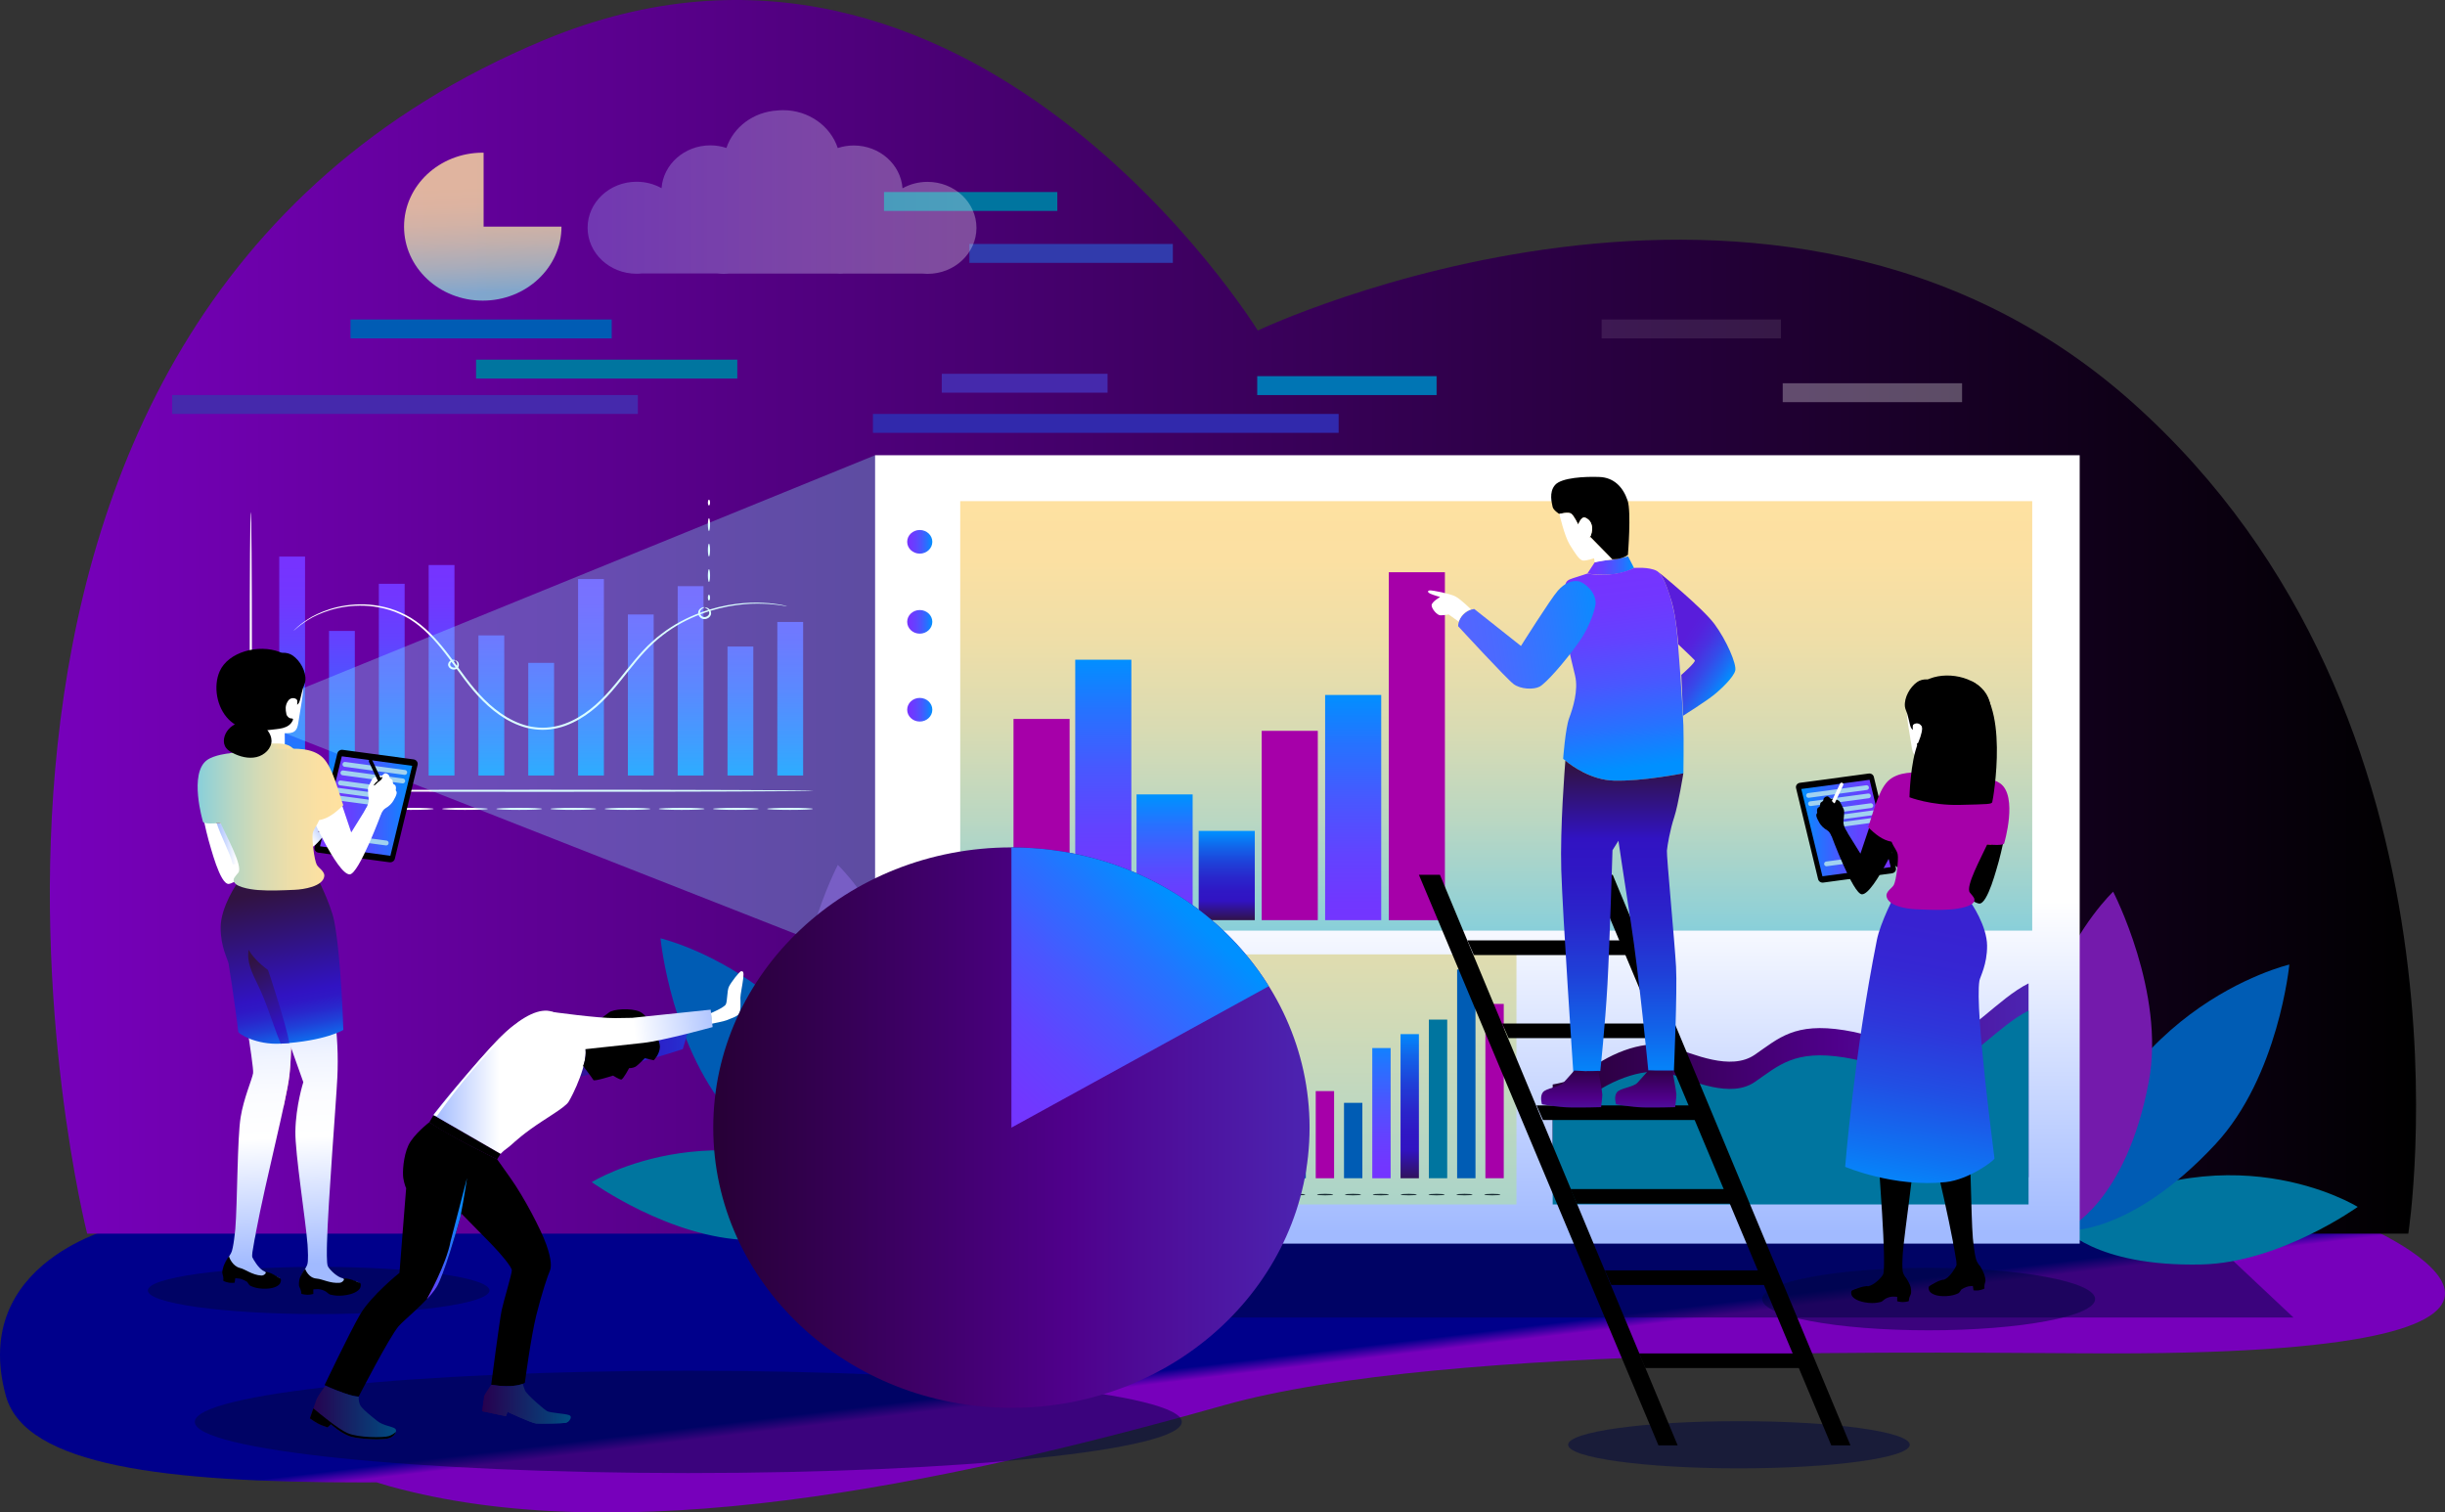 <svg width="742" height="459" viewBox="0 0 742 459" fill="none" xmlns="http://www.w3.org/2000/svg">
<rect x="0" y="0" width="742" height="459" fill="#333333" stroke="none"/>
<path fill-rule="evenodd" clip-rule="evenodd" d="M35.988 372.199C35.988 372.199 -9.388 382.661 1.764 423.557C7.591 444.928 50.271 449.87 110.101 449.87C111.506 449.87 112.892 449.861 114.287 449.852C115.568 450.253 116.859 450.646 118.168 451.012C188.486 470.572 284.485 451.047 371.307 426.492C439.28 407.27 593.183 410.722 641.216 410.722C807.343 410.722 718.016 372.199 718.016 372.199H35.988Z" fill="url(#paint0_linear)"/>
<path opacity="0.5" d="M696.016 399.831H283.906V371.369H665.731L696.016 399.831Z" fill="#000640"/>
<path opacity="0.5" fill-rule="evenodd" clip-rule="evenodd" d="M358.647 431.505C358.647 440.076 291.594 447.033 208.882 447.033C126.169 447.033 59.117 440.085 59.117 431.505C59.117 422.933 126.169 415.976 208.882 415.976C291.604 415.985 358.647 422.933 358.647 431.505Z" fill="#000640"/>
<path d="M26.449 374.375H730.866C730.866 374.375 755.258 218.346 647.006 122.015C538.754 25.684 381.709 100.305 381.709 100.305C381.709 100.305 294.232 -41.524 165.195 12.118C-43.688 98.949 26.449 374.375 26.449 374.375Z" fill="url(#paint1_linear)"/>
<path opacity="0.8" d="M146.764 46.342C146.679 46.342 146.593 46.333 146.508 46.333C133.316 46.333 122.62 56.386 122.62 68.784C122.62 81.182 133.316 91.234 146.508 91.234C159.7 91.234 170.396 81.182 170.396 68.784H146.764V46.342Z" fill="url(#paint2_linear)"/>
<path d="M92.572 168.905H84.742V235.338H92.572V168.905Z" fill="url(#paint3_linear)"/>
<path d="M107.681 191.472H99.851V235.347H107.681V191.472Z" fill="url(#paint4_linear)"/>
<path d="M122.8 177.165H114.97V235.677H122.8V177.165Z" fill="url(#paint5_linear)"/>
<path d="M137.919 171.474H130.089V235.347H137.919V171.474Z" fill="url(#paint6_linear)"/>
<path d="M153.028 192.827H145.198V235.347H153.028V192.827Z" fill="url(#paint7_linear)"/>
<path d="M168.147 201.167H160.317V235.347H168.147V201.167Z" fill="url(#paint8_linear)"/>
<path d="M183.266 175.729H175.436V235.347H183.266V175.729Z" fill="url(#paint9_linear)"/>
<path d="M198.375 186.477H190.545V235.347H198.375V186.477Z" fill="url(#paint10_linear)"/>
<path d="M213.494 177.887H205.664V235.347H213.494V177.887Z" fill="url(#paint11_linear)"/>
<path d="M228.613 196.199H220.783V235.347H228.613V196.199Z" fill="url(#paint12_linear)"/>
<path d="M243.732 188.751H235.902V235.347H243.732V188.751Z" fill="url(#paint13_linear)"/>
<path d="M238.882 183.97C238.882 183.979 238.721 183.961 238.408 183.917C238.066 183.863 237.61 183.801 237.041 183.712C236.443 183.605 235.693 183.515 234.811 183.435C234.364 183.39 233.89 183.346 233.377 183.292C232.865 183.275 232.324 183.248 231.745 183.221C229.439 183.123 226.601 183.185 223.355 183.649C220.119 184.095 216.465 184.934 212.64 186.387C208.825 187.841 204.82 189.893 201.09 192.801C197.303 195.655 194 199.446 190.745 203.575C187.461 207.669 184.111 212.165 179.451 215.786C177.144 217.597 174.525 219.167 171.611 220.237C168.698 221.29 165.452 221.744 162.263 221.316C159.055 220.951 156.084 219.711 153.446 218.177C150.826 216.589 148.501 214.689 146.451 212.629C142.313 208.517 139.314 203.843 136.144 199.669C133.012 195.476 129.709 191.65 125.847 188.894C123.939 187.493 121.86 186.486 119.801 185.665C117.722 184.88 115.616 184.398 113.594 184.095C109.522 183.524 105.745 183.854 102.566 184.541C99.377 185.237 96.776 186.334 94.764 187.378C92.79 188.501 91.357 189.527 90.455 190.285C90.028 190.651 89.687 190.945 89.43 191.159C89.193 191.356 89.07 191.454 89.06 191.445C89.051 191.436 89.165 191.329 89.383 191.115C89.63 190.883 89.952 190.58 90.37 190.196C91.253 189.402 92.667 188.341 94.641 187.172C96.653 186.084 99.263 184.942 102.49 184.202C105.698 183.48 109.522 183.105 113.67 183.658C115.729 183.952 117.874 184.425 120 185.219C122.098 186.04 124.243 187.074 126.188 188.484C130.136 191.266 133.487 195.129 136.647 199.33C139.836 203.522 142.845 208.16 146.926 212.201C148.947 214.234 151.244 216.089 153.797 217.641C156.379 219.14 159.254 220.344 162.348 220.692C165.423 221.102 168.546 220.665 171.374 219.648C174.202 218.614 176.765 217.08 179.033 215.305C183.608 211.755 186.948 207.304 190.251 203.21C191.903 201.158 193.535 199.16 195.262 197.323C196.135 196.413 196.99 195.512 197.929 194.709C198.394 194.299 198.85 193.898 199.305 193.496C199.77 193.113 200.254 192.756 200.729 192.381C204.525 189.456 208.587 187.395 212.45 185.959C216.322 184.514 220.014 183.703 223.289 183.283C226.563 182.855 229.42 182.82 231.735 182.953C232.314 182.989 232.865 183.016 233.377 183.052C233.89 183.114 234.364 183.168 234.811 183.221C235.703 183.319 236.443 183.426 237.041 183.551C237.61 183.667 238.066 183.747 238.398 183.819C238.73 183.926 238.882 183.961 238.882 183.97ZM76.115 239.976C75.934 239.976 75.783 221.031 75.783 197.671C75.783 174.301 75.925 155.356 76.115 155.356C76.295 155.356 76.447 174.293 76.447 197.671C76.447 221.031 76.305 239.976 76.115 239.976ZM246.921 239.976C246.921 240.145 209.783 240.288 163.981 240.288C118.159 240.288 81.031 240.154 81.031 239.976C81.031 239.806 118.159 239.664 163.981 239.664C209.783 239.664 246.921 239.806 246.921 239.976ZM95.903 245.203C95.903 245.372 93.303 245.515 90.095 245.515C86.887 245.515 84.286 245.372 84.286 245.203C84.286 245.033 86.887 244.891 90.095 244.891C93.303 244.891 95.903 245.033 95.903 245.203ZM115.179 245.47C115.179 245.64 112.066 245.783 108.232 245.783C104.397 245.783 101.284 245.64 101.284 245.47C101.284 245.301 104.397 245.158 108.232 245.158C112.066 245.158 115.179 245.301 115.179 245.47ZM131.617 245.47C131.617 245.64 128.504 245.783 124.67 245.783C120.835 245.783 117.722 245.64 117.722 245.47C117.722 245.301 120.835 245.158 124.67 245.158C128.514 245.158 131.617 245.301 131.617 245.47ZM148.055 245.47C148.055 245.64 144.942 245.783 141.108 245.783C137.274 245.783 134.161 245.64 134.161 245.47C134.161 245.301 137.264 245.158 141.108 245.158C144.952 245.158 148.055 245.301 148.055 245.47ZM164.503 245.47C164.503 245.64 161.39 245.783 157.555 245.783C153.721 245.783 150.608 245.64 150.608 245.47C150.608 245.301 153.721 245.158 157.555 245.158C161.39 245.158 164.503 245.301 164.503 245.47ZM180.941 245.47C180.941 245.64 177.828 245.783 173.993 245.783C170.159 245.783 167.046 245.64 167.046 245.47C167.046 245.301 170.159 245.158 173.993 245.158C177.828 245.158 180.941 245.301 180.941 245.47ZM197.379 245.47C197.379 245.64 194.266 245.783 190.432 245.783C186.597 245.783 183.484 245.64 183.484 245.47C183.484 245.301 186.597 245.158 190.432 245.158C194.266 245.158 197.379 245.301 197.379 245.47ZM213.817 245.47C213.817 245.64 210.704 245.783 206.87 245.783C203.035 245.783 199.922 245.64 199.922 245.47C199.922 245.301 203.035 245.158 206.87 245.158C210.704 245.158 213.817 245.301 213.817 245.47ZM230.255 245.47C230.255 245.64 227.142 245.783 223.308 245.783C219.473 245.783 216.36 245.64 216.36 245.47C216.36 245.301 219.473 245.158 223.308 245.158C227.151 245.158 230.255 245.301 230.255 245.47ZM246.693 245.47C246.693 245.64 243.58 245.783 239.746 245.783C235.911 245.783 232.798 245.64 232.798 245.47C232.798 245.301 235.911 245.158 239.746 245.158C243.59 245.158 246.693 245.301 246.693 245.47Z" fill="white"/>
<path d="M138.251 200.462C138.232 200.382 138.925 200.48 139.191 201.319C139.305 201.711 139.305 202.264 138.877 202.746C138.46 203.236 137.625 203.343 136.998 203.058C136.362 202.799 135.888 202.148 136.002 201.524C136.097 200.917 136.543 200.543 136.932 200.364C137.776 199.99 138.317 200.409 138.242 200.454C138.213 200.543 137.729 200.373 137.169 200.739C136.903 200.917 136.638 201.23 136.609 201.586C136.571 201.934 136.837 202.309 137.273 202.496C137.71 202.675 138.185 202.621 138.441 202.362C138.707 202.113 138.783 201.711 138.745 201.408C138.659 200.775 138.194 200.552 138.251 200.462ZM213.921 184.425C213.921 184.389 214.073 184.336 214.367 184.381C214.652 184.425 215.06 184.604 215.392 184.996C215.725 185.371 215.971 186.049 215.668 186.726C215.373 187.378 214.633 187.886 213.75 187.886C212.83 187.886 212.156 187.19 211.966 186.557C211.738 185.897 211.957 185.21 212.336 184.853C213.115 184.122 213.845 184.238 213.826 184.291C213.864 184.389 213.209 184.479 212.697 185.13C212.45 185.442 212.355 185.906 212.536 186.379C212.716 186.842 213.181 187.27 213.76 187.27C214.339 187.279 214.899 186.914 215.117 186.494C215.345 186.066 215.231 185.585 215.013 185.255C214.567 184.559 213.902 184.523 213.921 184.425Z" fill="white"/>
<path d="M215.155 153.412C214.975 153.412 214.823 153.011 214.823 152.52C214.823 152.029 214.975 151.628 215.155 151.628C215.335 151.628 215.486 152.029 215.486 152.52C215.477 153.011 215.335 153.412 215.155 153.412ZM215.155 161.136C214.975 161.136 214.823 160.271 214.823 159.201C214.823 158.13 214.975 157.265 215.155 157.265C215.335 157.265 215.486 158.13 215.486 159.201C215.477 160.271 215.335 161.136 215.155 161.136ZM215.155 168.87C214.975 168.87 214.823 168.004 214.823 166.934C214.823 165.864 214.975 164.998 215.155 164.998C215.335 164.998 215.486 165.864 215.486 166.934C215.477 168.004 215.335 168.87 215.155 168.87ZM215.155 176.603C214.975 176.603 214.823 175.738 214.823 174.667C214.823 173.597 214.975 172.732 215.155 172.732C215.335 172.732 215.486 173.597 215.486 174.667C215.477 175.738 215.335 176.603 215.155 176.603ZM215.155 182.249C214.975 182.249 214.823 181.847 214.823 181.357C214.823 180.866 214.975 180.465 215.155 180.465C215.335 180.465 215.486 180.866 215.486 181.357C215.477 181.847 215.335 182.249 215.155 182.249Z" fill="white"/>
<path d="M269.822 364.733C269.822 364.733 260.141 377.069 227.275 376.329C203.32 375.793 179.574 358.748 179.574 358.748C179.574 358.748 220.223 333.435 269.822 364.733Z" fill="#00759F"/>
<path d="M269.31 366.026C269.31 366.026 249.483 368.033 223.032 339.625C203.757 318.914 200.444 284.752 200.444 284.752C200.444 284.752 258.3 298.202 269.31 366.026Z" fill="#005CB4"/>
<path d="M268.417 365.518C268.417 365.518 250.347 357.598 243.362 320.421C238.265 293.323 254.257 262.48 254.257 262.48C254.257 262.48 296.33 302.127 268.417 365.518Z" fill="#741AAC"/>
<path d="M625.832 372.208C625.832 372.208 635.455 384.472 668.113 383.732C691.916 383.197 715.51 366.258 715.51 366.258C715.51 366.258 675.117 341.105 625.832 372.208Z" fill="#00759F"/>
<path d="M626.335 373.492C626.335 373.492 646.028 375.49 672.318 347.251C691.479 326.674 694.763 292.717 694.763 292.717C694.763 292.717 637.278 306.096 626.335 373.492Z" fill="#005CB4"/>
<path d="M627.227 372.993C627.227 372.993 645.183 365.117 652.121 328.181C657.18 301.253 641.292 270.605 641.292 270.605C641.292 270.605 599.485 310.003 627.227 372.993Z" fill="#741AAC"/>
<path opacity="0.3" d="M91.945 208.865L265.57 138.151L484.238 378.879L86.412 222.494" fill="#83FFFF"/>
<path d="M631.137 138.151H265.57V377.408H631.137V138.151Z" fill="url(#paint14_linear)"/>
<path d="M616.73 152.083H291.404V282.424H616.73V152.083Z" fill="url(#paint15_linear)"/>
<path d="M460.208 289.631H291.404V365.527H460.208V289.631Z" fill="url(#paint16_linear)"/>
<path d="M399.922 221.789H382.896V279.24H399.922V221.789Z" fill="#A600A9"/>
<path d="M419.169 210.907H402.143V279.24H419.169V210.907Z" fill="url(#paint17_linear)"/>
<path d="M438.493 173.659H421.466V279.249H438.493V173.659Z" fill="#A600A9"/>
<path d="M279.123 168.013C281.23 168.013 282.938 166.408 282.938 164.428C282.938 162.447 281.23 160.842 279.123 160.842C277.016 160.842 275.308 162.447 275.308 164.428C275.308 166.408 277.016 168.013 279.123 168.013Z" fill="url(#paint18_linear)"/>
<path d="M279.123 192.301C281.23 192.301 282.938 190.696 282.938 188.715C282.938 186.735 281.23 185.13 279.123 185.13C277.016 185.13 275.308 186.735 275.308 188.715C275.308 190.696 277.016 192.301 279.123 192.301Z" fill="url(#paint19_linear)"/>
<path d="M279.123 218.97C281.23 218.97 282.938 217.365 282.938 215.385C282.938 213.405 281.23 211.799 279.123 211.799C277.016 211.799 275.308 213.405 275.308 215.385C275.308 217.365 277.016 218.97 279.123 218.97Z" fill="url(#paint20_linear)"/>
<path d="M587.593 317.13C574.866 320.617 574.914 315.069 559.728 312.643C544.552 310.217 539.845 315.069 532.528 320.091C525.22 325.104 513.916 319.85 506.95 317.62C499.974 315.39 489.534 318.896 481.401 325.211C478.734 327.289 475.004 328.457 471.207 329.109V357.25H615.62V298.425C606.281 303.099 597.739 314.347 587.593 317.13Z" fill="url(#paint21_linear)"/>
<path d="M587.593 325.398C574.866 328.886 574.914 323.338 559.728 320.912C544.552 318.485 539.845 323.338 532.528 328.359C525.21 333.381 513.916 328.119 506.95 325.889C499.974 323.659 489.534 327.164 481.401 333.479C478.734 335.557 475.004 336.726 471.207 337.377V365.518H615.62V306.694C606.281 311.377 597.739 322.615 587.593 325.398Z" fill="#00759F"/>
<path d="M324.603 218.177H307.576V279.24H324.603V218.177Z" fill="#A600A9"/>
<path d="M343.338 200.204H326.311V279.24H343.338V200.204Z" fill="url(#paint22_linear)"/>
<path d="M361.94 241.082H344.913V279.249H361.94V241.082Z" fill="url(#paint23_linear)"/>
<path d="M380.798 252.16H363.772V279.24H380.798V252.16Z" fill="url(#paint24_linear)"/>
<path d="M422.026 318.057H416.455V357.571H422.026V318.057Z" fill="url(#paint25_linear)"/>
<path d="M413.446 334.683H407.875V357.562H413.446V334.683Z" fill="#005CB4"/>
<path d="M404.867 331.116H399.296V357.571H404.867V331.116Z" fill="#A600A9"/>
<path d="M396.287 346.903H390.716V357.571H396.287V346.903Z" fill="#005CB4"/>
<path d="M439.195 309.423H433.624V357.562H439.195V309.423Z" fill="#00759F"/>
<path d="M430.606 313.829H425.035V357.571H430.606V313.829Z" fill="url(#paint26_linear)"/>
<path d="M456.354 304.66H450.783V357.562H456.354V304.66Z" fill="#A600A9"/>
<path d="M447.775 294.215H442.204V357.571H447.775V294.215Z" fill="#005CB4"/>
<path d="M396.134 362.53C396.134 362.655 395.034 362.753 393.667 362.753C392.31 362.753 391.199 362.655 391.199 362.53C391.199 362.405 392.3 362.298 393.667 362.298C395.034 362.298 396.134 362.405 396.134 362.53ZM404.6 362.53C404.6 362.655 403.499 362.753 402.133 362.753C400.775 362.753 399.675 362.655 399.675 362.53C399.675 362.405 400.775 362.298 402.133 362.298C403.499 362.298 404.6 362.405 404.6 362.53ZM413.057 362.53C413.057 362.655 411.956 362.753 410.598 362.753C409.241 362.753 408.14 362.655 408.14 362.53C408.14 362.405 409.241 362.298 410.598 362.298C411.956 362.298 413.057 362.405 413.057 362.53ZM421.513 362.53C421.513 362.655 420.412 362.753 419.055 362.753C417.698 362.753 416.587 362.655 416.587 362.53C416.587 362.405 417.688 362.298 419.055 362.298C420.412 362.298 421.513 362.405 421.513 362.53ZM429.979 362.53C429.979 362.655 428.878 362.753 427.521 362.753C426.163 362.753 425.053 362.655 425.053 362.53C425.053 362.405 426.154 362.298 427.521 362.298C428.878 362.298 429.979 362.405 429.979 362.53ZM438.435 362.53C438.435 362.655 437.334 362.753 435.967 362.753C434.61 362.753 433.5 362.655 433.5 362.53C433.5 362.405 434.601 362.298 435.967 362.298C437.334 362.298 438.435 362.405 438.435 362.53ZM446.901 362.53C446.901 362.655 445.8 362.753 444.433 362.753C443.076 362.753 441.975 362.655 441.975 362.53C441.975 362.405 443.076 362.298 444.433 362.298C445.79 362.298 446.901 362.405 446.901 362.53ZM455.357 362.53C455.357 362.655 454.256 362.753 452.89 362.753C451.532 362.753 450.431 362.655 450.431 362.53C450.431 362.405 451.532 362.298 452.89 362.298C454.256 362.298 455.357 362.405 455.357 362.53Z" fill="#1A2E35"/>
<path opacity="0.5" d="M96.71 398.788C125.34 398.788 148.549 395.581 148.549 391.625C148.549 387.67 125.34 384.463 96.71 384.463C68.08 384.463 44.871 387.67 44.871 391.625C44.871 395.581 68.08 398.788 96.71 398.788Z" fill="#000640"/>
<path d="M102.385 228.603L95.476 257.128C95.286 257.904 95.846 258.671 96.691 258.778L118.197 261.677C118.947 261.775 119.649 261.32 119.82 260.633L126.729 232.118C126.919 231.342 126.359 230.575 125.524 230.459L104.018 227.56C103.258 227.453 102.556 227.908 102.385 228.603Z" fill="black"/>
<path d="M103.733 229.522L97.118 256.825L118.472 259.706L125.087 232.403L103.733 229.522Z" fill="url(#paint27_linear)"/>
<path d="M122.819 234.41L104.682 231.966" stroke="#A1D2F0" stroke-width="1.481" stroke-linecap="round" stroke-linejoin="round"/>
<path d="M122.212 236.997L104.065 234.544" stroke="#A1D2F0" stroke-width="1.481" stroke-linecap="round" stroke-linejoin="round"/>
<path d="M114.657 239.137L103.315 237.603" stroke="#A1D2F0" stroke-width="1.481" stroke-linecap="round" stroke-linejoin="round"/>
<path d="M113.85 241.35L102.509 239.824" stroke="#A1D2F0" stroke-width="1.481" stroke-linecap="round" stroke-linejoin="round"/>
<path d="M113.043 243.57L101.702 242.045" stroke="#A1D2F0" stroke-width="1.481" stroke-linecap="round" stroke-linejoin="round"/>
<path d="M117.2 255.826L105.868 254.301" stroke="#A1D2F0" stroke-width="1.481" stroke-linecap="round" stroke-linejoin="round"/>
<path d="M94.109 257.458C95.324 256.923 96.235 255.924 97.099 254.952C97.953 253.997 98.807 253.043 99.661 252.089C100.003 251.714 100.354 251.295 100.392 250.804C98.959 250.697 98.038 252.445 96.605 252.543C97.27 250.331 98.228 248.191 99.453 246.193C99.747 245.702 100.07 245.14 99.861 244.614C98.314 245.167 97.004 246.202 95.884 247.343C95.096 248.146 94.365 249.011 93.73 249.921C91.841 252.606 90.664 255.692 89.867 258.832" fill="url(#paint28_linear)"/>
<path d="M87.988 297.703L81.306 312.099C84.125 316.568 85.748 321.848 85.966 327.191C86.08 329.974 85.814 332.748 85.9 335.531C85.909 335.727 85.938 335.941 85.985 336.137C86.877 332.016 87.551 328.618 87.807 326.415C88.538 320.225 88.538 310.387 88.31 297.685C88.216 297.685 88.102 297.685 87.988 297.703Z" fill="#F2A181"/>
<path d="M87.949 280.435L72.593 268.26C72.593 268.26 65.446 277.366 68.141 286.152C69.47 290.469 71.131 292.619 71.852 294.67C72.526 296.588 77.148 323.694 76.806 325.683C76.465 327.664 73.978 333.212 73.029 339.045C71.985 345.458 72.061 365.108 71.406 373.055H71.397C71.397 373.055 70.875 378.986 70.125 380.28C69.385 381.573 68.331 383.018 68.151 384.775C68.046 385.792 68.644 386.871 69.888 387.469C71.131 388.067 71.966 387.442 72.412 387.496C75.013 387.79 75.478 389.645 79.938 390.341C81.315 390.555 83.422 390.118 84.627 389.226C85.101 388.878 85.082 388.316 84.817 387.924C84.551 387.54 81.258 386.479 79.777 385.578C78.363 384.722 76.977 382.367 76.588 381.564C76.493 381.359 76.512 380.77 76.598 380.03C76.797 378.763 77.025 377.443 77.272 376.079C77.471 375.106 77.632 374.402 77.632 374.402L77.585 374.393C80.84 357.125 86.895 334.309 87.825 326.442C88.85 317.656 88.433 301.61 87.949 280.435Z" fill="url(#paint29_linear)"/>
<path d="M84.97 389.512C85.292 388.985 85.378 388.2 85.074 388.004C84.656 387.737 83.157 386.809 82.293 386.434C81.43 386.06 80.053 385.73 80.537 385.979C81.022 386.229 80.129 387.148 79.323 387.094C76.523 386.934 74.463 385.186 72.869 384.811C70.572 384.267 69.604 381.716 69.5 381.306C69.063 381.564 68.057 383.625 67.848 384.267C67.668 384.856 67.326 385.917 67.507 386.523C67.63 386.943 67.896 387.79 67.763 388.682C67.763 388.682 68.218 389.012 69.414 389.244C70.174 389.396 71.198 389.271 71.198 389.271L71.398 387.915C71.398 387.915 72.024 387.897 72.821 388.049C73.619 388.2 74.919 388.914 74.995 389.003C75.317 389.36 75.574 390.02 75.991 390.216C77.111 390.742 78.241 391.001 79.664 391.081C82.663 391.224 84.41 390.404 84.97 389.512Z" fill="black"/>
<path d="M108.915 389.244C108.583 388.905 105.024 388.361 103.363 387.701C101.778 387.076 99.851 385.07 99.472 384.213C99.092 383.366 99.187 379.049 99.234 377.238C99.567 364.76 102.025 334.264 102.376 326.968C102.993 314.275 101.237 301.173 96.045 280.8L76.694 266.841C76.694 266.841 71.274 276.305 73.087 285.358C74.141 290.612 78.772 291.415 79.56 293.457C80.348 295.5 92.05 328.404 92.05 328.404C92.05 328.404 89.772 335.522 89.639 343.317C89.525 349.971 92.733 370.04 93.331 377.684C93.397 379.174 93.673 382.759 93.208 383.892C92.638 385.284 91.167 386.925 91.243 388.682C91.281 389.708 92.069 390.671 93.445 391.072C94.812 391.474 95.58 390.725 96.055 390.707C98.779 390.6 99.538 392.366 104.246 392.357C105.698 392.357 107.805 391.608 108.924 390.528C109.342 390.145 109.247 389.592 108.915 389.244Z" fill="url(#paint30_linear)"/>
<path d="M109.323 390.814C109.579 390.243 109.541 389.449 109.209 389.306C108.735 389.11 107.055 388.414 106.106 388.182C105.157 387.942 103.695 387.826 104.227 387.995C104.758 388.165 103.98 389.208 103.135 389.289C100.221 389.556 97.83 388.147 96.131 388.022C93.673 387.844 92.771 385.471 92.61 385.07C92.202 385.391 90.987 387.576 90.873 388.254C90.769 388.86 90.588 389.966 90.864 390.537C91.053 390.93 91.461 391.732 91.452 392.624C91.452 392.624 91.974 392.874 93.246 392.928C94.052 392.954 95.087 392.678 95.087 392.678V391.304C95.087 391.304 95.732 391.188 96.577 391.215C97.422 391.242 98.466 391.652 98.978 392.009C99.377 392.294 99.794 392.767 100.269 392.883C101.636 393.204 102.613 393.293 104.094 393.151C107.197 392.856 108.877 391.777 109.323 390.814Z" fill="black"/>
<path d="M73.002 266.725C71.692 268.081 67.013 275.413 66.956 281.371C66.909 287.338 69.168 291.165 69.367 292.405C70.847 301.52 72.29 312.509 72.29 313.107C72.29 313.705 77.795 317.156 85.197 316.719C98.874 315.908 104.189 312.545 104.189 312.545C104.189 312.545 103.543 290.469 101.436 279.587C100.383 274.138 95.78 265.352 95.78 265.352" fill="url(#paint31_linear)"/>
<path d="M60.521 242.893C60.521 242.893 62.722 253.177 63.301 255.005C63.88 256.834 66.737 268.456 69.442 268.251C72.147 268.046 86.981 256.415 86.981 256.415L84.883 252.463L71.824 258.314C71.824 258.314 70.647 245.033 69.613 241.867" fill="white"/>
<path d="M65.57 249.225C66.956 253.819 69.784 258.653 70.629 262.221C70.8 262.935 79.845 259.849 79.864 256.655" fill="url(#paint32_linear)"/>
<path d="M64.413 236.907C64.413 236.907 63.938 245.497 65.589 249.832C67.222 249.805 68.655 249.448 68.655 249.448L64.413 236.907Z" fill="#B03D44"/>
<path d="M90.057 201.675C92.667 204.851 92.154 209.328 91.509 213.298C91.186 215.304 90.854 217.311 90.531 219.318C90.379 220.273 90.171 221.316 89.383 221.932C88.586 222.547 87.447 222.538 86.412 222.503C86.422 224.162 86.431 225.821 86.441 227.489C83.413 227.551 80.395 227.569 77.368 227.524C77.368 226.356 77.092 225.196 76.589 224.144C75.109 224.117 74.122 222.726 73.543 221.441C72.878 219.969 72.385 218.426 71.92 216.883C71.293 214.841 70.695 212.762 70.638 210.631C70.582 208.499 71.123 206.287 72.556 204.646C73.533 203.522 74.871 202.728 76.238 202.059C78.117 201.14 80.367 200.418 82.303 201.221" fill="white"/>
<path d="M87.428 208.963C87.665 209.311 87.608 209.783 87.836 210.14C88.216 210.747 88.709 210.961 89.383 211.255C90.465 211.728 90.218 213.217 90.18 213.877C90.996 213.369 91.129 211.969 91.329 211.264C91.547 210.47 91.689 209.649 91.945 208.865C92.183 208.097 92.6 207.375 92.676 206.563C92.942 203.772 91.082 200.489 88.823 198.928C87.181 197.787 84.685 197.831 82.834 198.991C82.056 199.481 81.468 200.213 81.126 201.033C80.974 201.381 80.879 201.791 81.059 202.13" fill="black"/>
<path d="M72.869 228.675C73.021 227.703 73.305 226.57 74.264 226.186C74.53 226.079 74.824 226.044 75.118 226.017C78.07 225.714 81.04 225.58 84.002 225.624C85.226 225.642 86.498 225.705 87.599 226.213C89.317 227.025 90.266 228.764 91.101 230.396" fill="url(#paint33_linear)"/>
<path d="M96.833 247.326C96.833 248.235 96.292 249.457 96.121 249.93C95.448 250.26 92.771 250.795 91.234 250.135C90.892 247.129 89.022 241.349 89.022 241.349C89.022 241.349 96.833 246.487 96.833 247.326Z" fill="#B03D44"/>
<path d="M93.397 245.229C93.397 245.229 102.262 265.352 106.106 265.352C108.905 265.352 115.758 246.772 115.758 246.772L111.421 244.846L106.59 252.624L101.702 238.112" fill="white"/>
<path d="M110.566 246.228C110.566 246.228 111.999 244.106 111.895 242.598C111.857 242.027 111.487 239.289 111.791 238.754C112.094 238.219 112.825 236.453 113.243 236.114C113.66 235.775 115.198 235.222 115.577 235.463C115.957 235.703 116.422 234.58 117.049 234.678C117.675 234.776 118.187 235.266 118.187 235.802C118.187 236.337 119.023 236.435 119.127 236.827C119.231 237.22 119.184 237.559 119.336 237.853C119.488 238.147 119.953 238.005 120.114 238.736C120.266 239.405 120.067 239.467 120.114 239.815C120.162 240.154 120.475 240.127 120.37 240.779C120.266 241.43 119.791 242.277 119.374 243.008C118.956 243.74 118.102 244.659 116.954 245.31C116.394 245.631 116.081 246.193 115.54 247.138" fill="white"/>
<path d="M112.949 230.682C112.835 230.521 112.54 230.254 112.18 230.485C111.829 230.717 111.933 231.119 112.009 231.288C112.085 231.449 114.628 236.863 114.628 236.863C114.628 236.863 114.837 237.095 115.245 236.756C115.682 236.39 115.549 236.212 115.549 236.212C115.549 236.212 113.053 230.842 112.949 230.682Z" fill="black"/>
<path d="M115.701 235.846C115.198 236.685 114.619 236.952 114.106 237.407C113.698 237.764 113.746 237.996 113.3 238.37C114.087 238.317 113.955 237.88 114.97 237.184C115.445 236.863 115.929 236.515 116.024 235.971C116.062 235.793 115.824 235.686 115.701 235.846Z" fill="black"/>
<path d="M96.843 248.895C99.699 248.405 101.911 246.541 104.179 244.364C102.917 241.091 101.123 233.036 98.001 229.959C94.774 226.793 89.335 227.185 86.422 227.274C83.404 227.15 80.917 227.488 77.311 227.64C74.909 227.738 72.518 228.006 70.164 228.487C69.898 228.541 69.632 228.603 69.367 228.666V228.639C69.367 228.639 65.039 229.076 62.837 230.655C57.237 234.678 61.575 249.297 61.575 249.297C61.575 249.297 61.3 250.073 65.058 249.876C65.694 249.841 66.311 249.787 66.899 249.716C68.854 254.024 73.77 262.908 72.337 264.808C71.967 265.298 71.028 266.244 70.914 266.859C70.496 269.116 75.934 269.919 78.26 270.097C81.8 270.373 85.871 270.186 89.421 270.035C92.116 269.919 98.001 269.036 98.418 265.905C98.504 265.289 98.181 264.799 97.858 264.353C97.441 263.782 96.492 263.095 96.15 262.462C95.334 260.946 94.612 254.568 94.897 252.945C95.115 251.643 96.064 250.795 96.843 248.895Z" fill="url(#paint34_linear)"/>
<path d="M87.807 316.523C86.934 311.225 81.543 294.813 81.316 294.358C78.374 292.217 76.437 290.005 75.46 288.221C74.796 291.816 76.542 295.375 78.174 298.693C81.031 304.482 82.73 310.77 85.188 316.719" fill="url(#paint35_linear)"/>
<path d="M86.934 216.821C86.574 215.153 86.602 214.207 87.181 213.092C87.371 212.727 87.627 212.379 87.978 212.147C88.453 211.835 89.07 211.772 89.592 211.986C89.933 212.129 90.209 212.388 90.408 212.7C91.025 210.461 91.158 208.071 90.977 205.743C90.693 202.05 88.329 199.196 84.865 197.858C78.459 195.387 69.262 197.831 66.662 203.736C64.697 208.196 65.694 214.635 69.452 218.382C72.784 221.691 77.567 222.181 81.99 221.495C84.248 221.147 87.741 221.352 88.908 218.462C89.003 218.239 88.794 218.016 88.557 218.034C87.637 218.105 87.001 217.133 86.934 216.821Z" fill="black"/>
<path d="M74.444 219.425C72.603 218.935 70.61 219.907 69.376 221.298C67.953 222.895 67.345 225.384 68.665 227.043C69.158 227.667 69.87 228.104 70.591 228.488C72.793 229.638 75.393 230.316 77.842 229.754C80.281 229.192 82.426 227.132 82.398 224.768C82.369 222.627 80.708 220.843 79.028 219.399" fill="black"/>
<path opacity="0.5" d="M635.826 394.23C635.826 399.466 613.199 403.711 585.296 403.711C557.393 403.711 534.767 399.466 534.767 394.23C534.767 388.994 557.384 384.748 585.296 384.748C613.209 384.748 635.826 388.994 635.826 394.23Z" fill="#000640"/>
<path d="M568.669 235.757L575.369 263.416C575.549 264.166 575.008 264.906 574.192 265.022L553.331 267.84C552.61 267.939 551.917 267.493 551.756 266.824L545.055 239.164C544.875 238.406 545.416 237.666 546.232 237.559L567.093 234.749C567.824 234.642 568.507 235.088 568.669 235.757Z" fill="black"/>
<path d="M567.368 236.649L573.784 263.14L553.066 265.932L546.65 239.441L567.368 236.649Z" fill="url(#paint36_linear)"/>
<path d="M548.842 241.394L566.448 239.022" stroke="#A1D2F0" stroke-width="1.436" stroke-linecap="round" stroke-linejoin="round"/>
<path d="M549.439 243.901L567.035 241.528" stroke="#A1D2F0" stroke-width="1.436" stroke-linecap="round" stroke-linejoin="round"/>
<path d="M556.767 245.979L567.767 244.489" stroke="#A1D2F0" stroke-width="1.436" stroke-linecap="round" stroke-linejoin="round"/>
<path d="M557.545 248.128L568.545 246.639" stroke="#A1D2F0" stroke-width="1.436" stroke-linecap="round" stroke-linejoin="round"/>
<path d="M558.333 250.278L569.333 248.797" stroke="#A1D2F0" stroke-width="1.436" stroke-linecap="round" stroke-linejoin="round"/>
<path d="M554.299 262.168L565.299 260.687" stroke="#A1D2F0" stroke-width="1.436" stroke-linecap="round" stroke-linejoin="round"/>
<path d="M576.698 263.755C575.521 263.229 574.638 262.266 573.803 261.32C572.977 260.393 572.142 259.465 571.316 258.537C570.984 258.172 570.643 257.77 570.605 257.298C572 257.191 572.892 258.885 574.278 258.983C573.632 256.834 572.702 254.756 571.516 252.82C571.231 252.347 570.918 251.794 571.117 251.286C572.617 251.821 573.888 252.829 574.98 253.935C575.749 254.711 576.451 255.549 577.068 256.432C578.9 259.037 580.039 262.034 580.817 265.075" fill="black"/>
<path d="M582.63 302.778L589.102 316.746C586.369 321.081 584.793 326.201 584.585 331.383C584.48 334.077 584.727 336.78 584.651 339.473C584.642 339.661 584.613 339.866 584.566 340.062C583.702 336.066 583.047 332.775 582.8 330.625C582.089 324.622 582.089 315.078 582.316 302.76C582.421 302.769 582.525 302.769 582.63 302.778Z" fill="#F2A181"/>
<path d="M582.677 286.036L597.568 274.227C597.568 274.227 604.496 283.057 601.886 291.584C600.605 295.776 598.992 297.855 598.289 299.844C597.634 301.699 593.155 328.003 593.487 329.92C593.819 331.847 596.23 337.225 597.15 342.88C598.166 349.097 598.09 368.158 598.726 375.874H598.735C598.735 375.874 599.248 381.627 599.969 382.875C600.691 384.133 601.706 385.533 601.886 387.228C601.991 388.209 601.402 389.262 600.197 389.842C598.992 390.421 598.185 389.815 597.748 389.868C595.224 390.154 594.778 391.956 590.45 392.624C589.112 392.83 587.071 392.41 585.894 391.536C585.439 391.197 585.458 390.653 585.714 390.279C585.97 389.904 589.159 388.869 590.602 388.004C591.978 387.175 593.316 384.891 593.696 384.106C593.791 383.901 593.772 383.339 593.686 382.617C593.487 381.386 593.269 380.101 593.031 378.79C592.842 377.845 592.69 377.158 592.69 377.158L592.737 377.149C589.586 360.407 583.711 338.269 582.81 330.634C581.794 322.134 582.202 306.578 582.677 286.036Z" fill="black"/>
<path d="M585.562 391.831C585.249 391.322 585.164 390.555 585.458 390.368C585.866 390.109 587.318 389.208 588.153 388.843C588.988 388.477 590.327 388.156 589.852 388.397C589.387 388.637 590.251 389.529 591.029 389.476C593.743 389.324 595.746 387.621 597.293 387.264C599.523 386.738 600.463 384.267 600.558 383.865C600.985 384.115 601.962 386.113 602.162 386.738C602.342 387.308 602.665 388.343 602.494 388.932C602.38 389.342 602.114 390.163 602.247 391.019C602.247 391.019 601.81 391.34 600.643 391.563C599.903 391.706 598.916 391.581 598.916 391.581L598.726 390.261C598.726 390.261 598.118 390.243 597.35 390.386C596.581 390.537 595.319 391.224 595.243 391.313C594.93 391.661 594.683 392.294 594.275 392.491C593.193 393.008 592.092 393.249 590.716 393.329C587.802 393.499 586.103 392.705 585.562 391.831Z" fill="black"/>
<path d="M562.337 391.581C562.66 391.251 566.105 390.725 567.728 390.082C569.266 389.476 571.135 387.531 571.496 386.702C571.857 385.872 571.771 381.689 571.733 379.932C571.41 367.828 569.028 338.251 568.687 331.169C568.089 318.86 569.788 306.15 574.827 286.384L593.6 272.844C593.6 272.844 598.858 282.031 597.093 290.808C596.068 295.901 591.578 296.686 590.819 298.666C590.06 300.646 578.709 332.56 578.709 332.56C578.709 332.56 580.92 339.464 581.044 347.019C581.158 353.477 578.035 372.939 577.456 380.351C577.39 381.805 577.124 385.275 577.579 386.372C578.139 387.728 579.554 389.315 579.487 391.019C579.449 392.009 578.69 392.954 577.352 393.338C576.023 393.73 575.283 392.999 574.827 392.981C572.179 392.874 571.448 394.587 566.883 394.587C565.479 394.587 563.429 393.855 562.347 392.812C561.92 392.446 562.015 391.911 562.337 391.581Z" fill="black"/>
<path d="M561.949 393.097C561.702 392.544 561.731 391.777 562.063 391.634C562.518 391.438 564.151 390.769 565.071 390.537C565.992 390.305 567.416 390.198 566.894 390.359C566.372 390.528 567.131 391.536 567.947 391.608C570.775 391.866 573.091 390.502 574.743 390.377C577.125 390.198 577.998 387.897 578.159 387.514C578.558 387.826 579.735 389.949 579.839 390.6C579.944 391.188 580.114 392.259 579.849 392.821C579.668 393.204 579.27 393.98 579.279 394.845C579.279 394.845 578.776 395.095 577.542 395.14C576.764 395.166 575.758 394.899 575.758 394.899V393.57C575.758 393.57 575.132 393.454 574.316 393.49C573.49 393.516 572.484 393.909 571.99 394.266C571.601 394.542 571.193 395.006 570.737 395.113C569.418 395.425 568.469 395.514 567.027 395.381C564.009 395.077 562.376 394.034 561.949 393.097Z" fill="black"/>
<path d="M597.179 272.737C598.451 274.048 602.987 281.157 603.035 286.946C603.082 292.735 600.89 296.445 600.7 297.649C599.257 306.489 605.275 350.988 605.275 351.568C605.275 352.148 597.616 357.972 590.469 358.739C574.771 360.425 559.965 354.101 559.965 354.101C559.965 354.101 562.661 319.957 569.599 285.216C570.652 279.935 575.084 271.408 575.084 271.408" fill="url(#paint37_linear)"/>
<path d="M609.28 249.618C609.28 249.618 607.144 259.59 606.584 261.365C606.024 263.14 603.253 274.414 600.624 274.218C597.995 274.022 583.607 262.73 583.607 262.73L585.648 258.903L598.318 264.576C598.318 264.576 599.466 251.687 600.463 248.619" fill="black"/>
<path d="M605.502 243.82C605.502 243.82 605.967 252.151 604.354 256.361C602.769 256.334 601.383 255.995 601.383 255.995L605.502 243.82Z" fill="#B03D44"/>
<path d="M580.627 209.641C578.093 212.727 578.596 217.062 579.222 220.915C579.536 222.859 579.849 224.813 580.171 226.757C580.323 227.685 580.523 228.693 581.291 229.29C582.06 229.888 583.171 229.879 584.167 229.843C584.158 231.458 584.148 233.063 584.139 234.678C587.071 234.74 590.004 234.758 592.937 234.713C592.937 233.581 593.202 232.457 593.696 231.431C595.129 231.404 596.088 230.057 596.648 228.809C597.293 227.382 597.767 225.883 598.223 224.385C598.83 222.404 599.409 220.38 599.466 218.319C599.523 216.259 599.001 214.109 597.606 212.513C596.657 211.425 595.357 210.657 594.028 210.006C592.206 209.114 590.023 208.41 588.144 209.186" fill="white"/>
<path d="M583.18 216.714C582.952 217.053 583 217.508 582.791 217.855C582.43 218.444 581.946 218.649 581.291 218.935C580.238 219.399 580.485 220.835 580.513 221.486C579.716 220.986 579.592 219.639 579.403 218.944C579.184 218.177 579.052 217.383 578.805 216.616C578.577 215.866 578.169 215.171 578.093 214.386C577.837 211.674 579.64 208.499 581.823 206.974C583.408 205.868 585.837 205.912 587.631 207.036C588.39 207.509 588.96 208.222 589.292 209.016C589.434 209.355 589.539 209.757 589.358 210.078" fill="black"/>
<path d="M597.302 235.828C597.15 234.883 596.885 233.786 595.945 233.411C595.689 233.304 595.404 233.277 595.119 233.251C592.253 232.956 589.377 232.823 586.502 232.867C585.315 232.885 584.082 232.938 583.019 233.438C581.348 234.223 580.428 235.918 579.621 237.496" fill="url(#paint38_linear)"/>
<path d="M574.059 253.917C574.059 254.8 574.581 255.978 574.752 256.45C575.407 256.762 578.007 257.289 579.497 256.655C579.82 253.739 581.642 248.128 581.642 248.128C581.642 248.128 574.059 253.105 574.059 253.917Z" fill="#B03D44"/>
<path d="M577.391 251.883C577.391 251.883 568.792 271.399 565.071 271.399C562.357 271.399 555.704 253.382 555.704 253.382L559.908 251.509L564.597 259.055L569.342 244.98" fill="black"/>
<path d="M560.734 252.865C560.734 252.865 559.339 250.804 559.443 249.341C559.481 248.779 559.832 246.13 559.538 245.613C559.244 245.096 558.542 243.383 558.134 243.053C557.726 242.723 556.236 242.188 555.875 242.429C555.514 242.67 555.059 241.572 554.451 241.671C553.844 241.769 553.341 242.241 553.341 242.759C553.341 243.276 552.534 243.374 552.43 243.758C552.325 244.141 552.373 244.471 552.231 244.757C552.079 245.042 551.633 244.899 551.471 245.613C551.329 246.264 551.519 246.327 551.471 246.657C551.424 246.987 551.12 246.96 551.215 247.593C551.319 248.226 551.775 249.047 552.183 249.761C552.591 250.474 553.417 251.357 554.527 251.99C555.078 252.303 555.372 252.847 555.894 253.765" fill="black"/>
<path d="M558.428 237.782C558.532 237.63 558.827 237.371 559.168 237.594C559.51 237.817 559.405 238.21 559.33 238.37C559.254 238.531 556.786 243.776 556.786 243.776C556.786 243.776 556.577 243.999 556.188 243.669C555.761 243.321 555.894 243.142 555.894 243.142C555.894 243.142 558.324 237.933 558.428 237.782Z" fill="white"/>
<path d="M555.751 242.786C556.235 243.597 556.795 243.856 557.298 244.302C557.697 244.65 557.64 244.873 558.077 245.238C557.308 245.185 557.441 244.757 556.454 244.088C555.998 243.776 555.524 243.437 555.429 242.91C555.4 242.732 555.638 242.634 555.751 242.786Z" fill="black"/>
<path d="M574.04 255.442C571.269 254.961 569.124 253.159 566.922 251.045C568.147 247.879 569.883 240.056 572.911 237.077C576.033 234.009 581.31 234.383 584.139 234.473C587.062 234.348 589.472 234.678 592.975 234.829C595.3 234.927 597.625 235.177 599.912 235.65C600.178 235.703 600.434 235.757 600.681 235.819L600.691 235.793C600.691 235.793 604.895 236.212 607.021 237.746C612.45 241.653 608.245 255.826 608.245 255.826C608.245 255.826 608.511 256.584 604.867 256.388C604.25 256.352 603.652 256.299 603.082 256.227C601.184 260.41 596.41 269.018 597.805 270.864C598.166 271.346 599.077 272.256 599.182 272.853C599.58 275.047 594.313 275.814 592.054 275.993C588.618 276.26 584.67 276.082 581.225 275.93C578.615 275.814 572.911 274.958 572.503 271.926C572.427 271.328 572.74 270.855 573.053 270.418C573.452 269.865 574.373 269.196 574.705 268.59C575.502 267.118 576.195 260.937 575.92 259.358C575.72 258.109 574.8 257.289 574.04 255.442Z" fill="#A600A9"/>
<path d="M583.664 224.331C584.006 222.708 583.987 221.798 583.417 220.719C583.227 220.362 582.981 220.023 582.648 219.8C582.193 219.497 581.586 219.443 581.083 219.648C580.75 219.782 580.485 220.032 580.295 220.335C579.697 218.159 579.573 215.84 579.744 213.583C580.02 209.997 582.316 207.232 585.676 205.93C591.893 203.531 600.814 205.903 603.338 211.63C605.246 215.956 604.278 222.208 600.634 225.83C597.407 229.041 592.756 229.513 588.476 228.853C586.283 228.514 582.895 228.719 581.766 225.919C581.68 225.705 581.88 225.482 582.108 225.5C582.981 225.58 583.598 224.634 583.664 224.331Z" fill="black"/>
<path d="M595.774 226.864C597.568 226.391 599.495 227.337 600.69 228.675C602.067 230.227 602.664 232.635 601.374 234.25C600.89 234.856 600.206 235.284 599.504 235.65C597.369 236.765 594.844 237.425 592.471 236.872C590.099 236.328 588.02 234.33 588.049 232.037C588.077 229.959 589.691 228.229 591.314 226.828" fill="black"/>
<path d="M582.648 219.8C582.648 219.8 584.471 219.818 582.088 225.508C579.706 231.199 579.478 241.947 579.478 241.947C579.478 241.947 585.98 244.48 594.73 244.266C603.481 244.052 604.373 244.052 604.601 243.419C604.829 242.786 610.21 212.013 598.318 206.742" fill="black"/>
<path opacity="0.5" d="M527.725 445.606C556.355 445.606 579.564 442.4 579.564 438.444C579.564 434.488 556.355 431.282 527.725 431.282C499.095 431.282 475.886 434.488 475.886 438.444C475.886 442.4 499.095 445.606 527.725 445.606Z" fill="#000640"/>
<path d="M468.256 339.892H517.456L515.33 335.459H466.31L468.256 339.892Z" fill="black"/>
<path d="M561.579 438.64H555.752L483.052 265.486H489.43L561.579 438.64Z" fill="black"/>
<path d="M457.806 315.034H507.007L504.881 310.601H455.861L457.806 315.034Z" fill="black"/>
<path d="M447.262 289.827H496.462L494.337 285.385H445.316L447.262 289.827Z" fill="black"/>
<path d="M509.133 438.64H503.305L430.606 265.486H436.993L509.133 438.64Z" fill="black"/>
<path d="M499.329 415.173H548.539L546.413 410.74H497.393L499.329 415.173Z" fill="black"/>
<path d="M488.974 389.958H538.174L536.049 385.525H487.029L488.974 389.958Z" fill="black"/>
<path d="M478.515 365.277H527.725L525.599 360.844H476.579L478.515 365.277Z" fill="black"/>
<path d="M495.884 172.357L494.08 168.834C494.08 168.834 490.607 169.877 487.835 170.011C485.064 170.145 483.954 170.662 483.954 170.662L481.733 174.052C481.733 174.052 490.331 175.613 495.884 172.357Z" fill="url(#paint39_linear)"/>
<path d="M495.884 172.357C495.884 172.357 500.458 171.965 502.821 173.267C505.185 174.569 507.681 182.784 508.506 188.394C509.342 194.005 510.727 215.777 510.87 220.21C511.012 224.643 510.87 234.687 510.87 234.687C510.87 234.687 498.38 237.166 489.781 236.908C481.182 236.649 474.377 230.254 474.377 230.254C474.377 230.254 475.07 220.995 476.181 217.998C477.291 215.001 479.094 209.525 477.984 204.958C476.873 200.391 473.542 187.226 474.377 182.267C475.213 177.307 474.377 176.398 477.291 175.488C480.205 174.578 481.733 174.052 481.733 174.052C481.733 174.052 489.088 175.613 495.884 172.357Z" fill="url(#paint40_linear)"/>
<path d="M484.229 183.266C484.229 183.266 483.489 188.742 479.047 195.004C474.605 201.265 469.063 207.437 467.212 208.392C465.361 209.346 461.479 209.177 459.353 207.607C457.227 206.046 442.517 190.044 442.517 190.044C442.517 190.044 442.422 188.136 444.092 186.477C445.753 184.826 447.423 184.826 447.423 184.826L461.574 196.038C461.574 196.038 470.543 181.785 472.764 179.261C474.985 176.736 477.206 176.13 478.961 176.389C480.717 176.656 484.419 179.609 484.229 183.266Z" fill="url(#paint41_linear)"/>
<path d="M446.399 184.916C446.399 184.916 443.342 181.874 441.682 181C440.021 180.135 434.649 179.091 433.909 179.171C433.168 179.261 433.149 179.733 434.07 180.17C434.991 180.608 437.05 181.169 437.05 181.169C437.05 181.169 434.459 182.65 434.459 183.694C434.459 184.737 436.12 186.735 437.145 186.735C438.16 186.735 439.641 186.477 439.641 186.477L442.697 188.653C442.697 188.653 443.342 185.959 446.399 184.916Z" fill="white"/>
<path d="M503.372 173.659C503.229 173.517 516.621 184.416 520.294 189.375C523.967 194.335 527.089 201.568 526.605 203.522C526.121 205.475 522.372 209.132 519.876 211.086C517.38 213.039 510.784 217.213 510.784 217.213L510.234 204.824C510.234 204.824 514.742 200.908 514.324 200.391C513.907 199.874 509.332 195.566 509.332 195.566C509.332 195.566 508.706 187.092 507.254 182.4C505.801 177.7 504.691 174.961 503.372 173.659Z" fill="url(#paint42_linear)"/>
<path d="M475.051 230.833C476.978 232.421 482.777 236.685 489.771 236.899C498.37 237.157 510.86 234.678 510.86 234.678C510.86 234.678 509.332 244.195 508.089 247.977C506.836 251.759 506.01 256.584 505.868 258.145C505.725 259.706 508.222 285.92 508.639 293.35C509.057 300.78 507.994 324.863 507.994 324.863H500.221C500.221 324.863 497.402 295.83 494.906 279.793C492.41 263.755 491.157 255.148 491.157 255.148L489.354 258.02C489.354 258.02 488.519 286.188 487.826 298.702C487.133 311.216 485.652 324.997 485.652 324.997L477.462 325.389C477.462 325.389 474.226 277.714 473.808 264.023C473.428 251.107 474.89 232.867 475.051 230.833Z" fill="url(#paint43_linear)"/>
<path d="M507.538 324.952C507.538 324.952 508.744 331.294 508.744 332.168C508.744 333.033 508.373 335.994 508.373 335.994C508.373 335.994 502.726 336.173 498.845 336.084C494.963 335.994 490.426 335.129 490.426 335.129C490.426 335.129 489.686 332.783 490.702 331.481C491.717 330.179 495.694 329.92 496.899 328.618C498.104 327.316 500.23 324.881 500.23 324.881C500.23 324.881 506.428 325.3 507.538 324.952Z" fill="url(#paint44_linear)"/>
<path d="M485.064 324.952C485.064 324.952 486.269 331.294 486.269 332.168C486.269 333.033 485.899 335.994 485.899 335.994C485.899 335.994 480.262 336.173 476.37 336.084C472.489 335.994 467.952 335.129 467.952 335.129C467.952 335.129 467.212 332.783 468.227 331.481C469.243 330.179 473.22 329.92 474.425 328.618C475.63 327.316 477.756 324.881 477.756 324.881C477.756 324.881 483.954 325.3 485.064 324.952Z" fill="url(#paint45_linear)"/>
<path d="M494.033 168.397C494.033 168.397 495.105 155.312 493.938 151.878C492.552 147.793 489.771 144.921 485.425 144.751C481.078 144.573 473.865 144.921 471.919 147.186C469.974 149.443 470.989 152.752 471.179 153.795C471.369 154.839 473.21 155.972 473.21 155.972C473.21 155.972 475.981 155.276 476.816 155.883C477.652 156.489 478.942 159.183 478.942 159.183C478.942 159.183 479.882 156.605 481.068 157.096C484.03 158.309 483.099 161.966 482.644 162.742C482.055 163.741 482.644 163 482.644 163L489.212 169.69C489.221 169.699 491.907 169.967 494.033 168.397Z" fill="black"/>
<path d="M476.826 155.883C477.661 156.489 478.952 159.183 478.952 159.183C478.952 159.183 479.892 156.605 481.078 157.096C484.039 158.309 483.109 161.966 482.653 162.742C482.065 163.741 482.653 163 482.653 163L489.221 169.69L483.954 170.644L483.764 169.431C483.764 169.431 481.733 170.127 480.527 170.127C479.322 170.127 477.936 167.781 476.361 165.257C474.786 162.733 473.22 155.954 473.22 155.954C473.22 155.954 476 155.276 476.826 155.883Z" fill="white"/>
<path d="M165.632 316.559C165.632 316.559 180.172 316.559 185.212 315.774C190.251 314.989 190.251 314.989 190.251 314.989L208.882 312.786L207.221 318.37C207.221 318.37 200.596 320.582 194.807 322.035C189.008 323.489 177.761 326.344 176.015 326.754C174.269 327.155 164.844 329.037 164.844 329.037" fill="url(#paint46_linear)"/>
<path d="M130.298 340.561C130.298 340.561 125.448 344.281 123.91 347.643C122.382 351.006 122.126 355.805 122.382 357.482C122.639 359.158 123.274 360.844 123.274 360.479C123.274 360.122 121.234 386.274 121.234 386.274C121.234 386.274 112.55 393.231 109.228 398.993C105.906 404.755 98.504 420.346 98.504 420.346C98.504 420.346 104.502 423.102 106.675 423.468C108.848 423.825 108.848 423.825 108.848 423.825C108.848 423.825 118.168 405.709 120.978 402.463C122.753 400.411 129.785 394.899 132.471 390.582C135.147 386.265 140.007 368.265 140.007 368.265C140.007 368.265 146.261 374.625 149.07 377.506C151.88 380.387 155.325 384.463 155.325 385.542C155.325 386.622 152.895 394.658 152.259 397.539C151.624 400.42 149.07 420.213 149.07 420.213C149.07 420.213 152.649 420.935 155.714 420.569C158.78 420.213 159.292 419.606 159.292 419.606C159.292 419.606 161.076 405.923 162.737 399.207C164.398 392.491 166.315 386.845 166.828 385.765C167.34 384.686 167.464 382.403 165.803 377.729C164.142 373.046 159.036 363.333 154.955 357.571C150.874 351.809 150.874 351.809 150.874 351.809C150.874 351.809 137.321 345.244 130.298 340.561Z" fill="black"/>
<path d="M139.703 369.398C140.956 362.878 141.734 357.482 141.734 357.482L136.742 376.694C135.432 383.732 129.614 394.123 129.614 394.123C129.614 394.123 129.614 394.15 129.624 394.194C130.763 392.972 131.769 391.75 132.481 390.609C134.749 386.925 138.593 373.376 139.703 369.398Z" fill="url(#paint47_linear)"/>
<path d="M149.071 420.239C149.071 420.239 146.983 423.281 146.897 423.682C146.812 424.083 146.385 428.285 146.385 428.285L153.531 429.783L154.044 428.481C154.044 428.481 161.361 431.924 162.728 432.004C164.094 432.084 170.814 432.004 171.754 431.763C172.693 431.522 173.965 429.926 172.693 429.444C171.412 428.962 167.075 428.802 166.05 428.249C165.025 427.687 159.833 423.209 159.321 421.934C158.808 420.649 158.637 419.936 158.637 419.936C158.637 419.936 155.923 421.354 149.071 420.239Z" fill="url(#paint48_linear)"/>
<path d="M98.703 420.596C98.703 420.596 96.406 423.593 95.96 424.913C95.514 426.233 94.043 430.434 94.043 430.434C94.043 430.434 96.15 431.995 97.621 432.53C99.092 433.066 99.405 433.19 99.405 433.19L100.43 432.227C100.43 432.227 103.875 435.349 106.817 436.063C109.75 436.785 115.691 437.026 117.732 436.544C119.772 436.063 120.731 434.207 119.905 433.547C119.08 432.887 116.27 432.646 114.543 431.264C112.816 429.881 109.627 427.42 109.181 426.162C108.735 424.904 108.858 423.825 108.858 423.825C108.858 423.825 108.023 424.378 98.703 420.596Z" fill="url(#paint49_linear)"/>
<path d="M172.817 431.014C171.782 431.175 170.216 431.228 167.919 431.353C163.411 431.594 162.044 430.309 156.938 428.633C152.886 427.295 148.397 425.662 146.726 425.047C146.574 426.412 146.385 428.276 146.385 428.276L153.531 429.774L154.044 428.472C154.044 428.472 161.361 431.915 162.728 431.995C164.095 432.075 170.814 431.995 171.754 431.754C172.114 431.665 172.522 431.371 172.817 431.014Z" fill="url(#paint50_linear)"/>
<path d="M117.96 435.831C116.346 436.312 108.763 436.392 105.365 434.867C102.594 433.627 97.07 429.061 95.096 427.402C94.574 428.9 94.043 430.434 94.043 430.434C94.043 430.434 96.15 431.995 97.621 432.53C99.092 433.066 99.405 433.19 99.405 433.19L100.43 432.227C100.43 432.227 103.875 435.349 106.817 436.062C109.75 436.785 115.691 437.026 117.732 436.544C119.07 436.232 119.943 435.322 120.152 434.546C119.488 435.162 118.7 435.616 117.96 435.831ZM130.298 340.561L131.579 338.403L151.918 350.159L150.855 351.836C150.855 351.844 134.73 344.004 130.298 340.561Z" fill="black"/>
<path d="M131.579 338.403C131.256 338.215 145.796 320.805 151.415 315.203C157.033 309.602 162.054 306.48 166.059 306.721C170.064 306.961 176.271 312.402 177.552 317.362C178.834 322.321 173.718 332.56 172.532 334.398C171.336 336.235 165.471 339.437 160.953 342.72C156.445 346.002 155.249 347.518 153.977 348.401C152.696 349.285 151.937 350.159 151.937 350.159C151.937 350.159 134.474 340.089 131.579 338.403Z" fill="url(#paint51_linear)"/>
<path d="M132.576 338.706C132.936 338.483 140.301 327.084 151.946 315.694C159.406 308.397 165.376 306.979 165.376 306.979C165.376 306.979 161.997 306.533 155.031 311.894C149.09 316.479 131.56 338.403 131.56 338.403L132.576 338.706Z" fill="white"/>
<path d="M175.835 313.607C175.835 313.607 183.579 308.326 184.775 307.292C185.971 306.248 191.419 305.775 194.218 307.051C197.028 308.335 200.349 315.533 200.264 317.772C200.179 320.011 198.394 321.768 198.394 321.768L195.67 321.126C195.67 321.126 193.544 323.364 192.776 323.766C192.007 324.167 190.906 324.167 190.906 324.167C190.906 324.167 189.122 327.61 188.524 327.61C187.926 327.61 186.056 326.415 186.056 326.415C186.056 326.415 180.352 328.252 180.096 327.771C179.84 327.289 176.945 323.454 176.945 323.454C176.945 323.454 179.327 318.486 175.835 313.607Z" fill="black"/>
<path d="M167.236 307.051C167.236 307.051 181.624 309.049 186.73 308.968C191.836 308.888 191.836 308.888 191.836 308.888L215.668 306.408L216.265 311.689C216.265 311.689 201.204 315.845 195.243 316.487C189.283 317.13 177.714 318.405 175.92 318.566C174.136 318.726 164.512 319.288 164.512 319.288" fill="url(#paint52_linear)"/>
<path d="M215.753 307.452C215.753 307.452 219.749 305.775 220.261 304.812C220.774 303.849 220.603 300.736 221.201 299.451C221.799 298.167 224.437 294.733 224.95 294.733C225.462 294.733 225.804 294.813 225.547 296.972C225.291 299.13 224.693 301.77 224.693 302.814C224.693 303.857 224.95 306.89 224.181 307.773C223.412 308.656 221.969 308.968 220.944 309.45C219.919 309.932 216.095 310.654 216.095 310.654L215.753 307.452Z" fill="white"/>
<path d="M185.639 96.96H106.362V102.696H185.639V96.96Z" fill="#005CB4"/>
<path d="M223.754 109.144H144.477V114.88H223.754V109.144Z" fill="#00759F"/>
<path d="M193.573 119.884H52.245V125.619H193.573V119.884Z" fill="#4529AC"/>
<path d="M406.243 125.619H264.915V131.354H406.243V125.619Z" fill="#3129AC"/>
<path d="M336.115 113.435H285.805V119.17H336.115V113.435Z" fill="#4529AC"/>
<path d="M435.968 114.157H381.538V119.892H435.968V114.157Z" fill="#0075B4"/>
<path opacity="0.3" d="M595.442 116.307H541.012V122.042H595.442V116.307Z" fill="white"/>
<path opacity="0.1" d="M540.481 96.96H486.051V102.696H540.481V96.96Z" fill="white"/>
<path d="M320.873 58.276H268.275V64.012H320.873V58.276Z" fill="#00759F"/>
<path d="M355.932 74.037H294.194V79.772H355.932V74.037Z" fill="#313BAC"/>
<path d="M306.941 427.241C356.914 427.241 397.426 389.168 397.426 342.202C397.426 295.237 356.914 257.164 306.941 257.164C256.967 257.164 216.455 295.237 216.455 342.202C216.455 389.168 256.967 427.241 306.941 427.241Z" fill="url(#paint53_linear)"/>
<path d="M306.941 257.173V342.211L385.059 299.282C369.352 274.084 340.253 257.173 306.941 257.173Z" fill="url(#paint54_linear)"/>
<path opacity="0.3" d="M281.477 55.19C278.705 55.19 276.114 55.904 273.894 57.144C273.362 49.883 266.937 44.148 259.078 44.148C257.38 44.148 255.757 44.433 254.238 44.924C252.046 38.27 245.45 33.436 237.648 33.436C237.06 33.436 236.481 33.471 235.911 33.525C228.623 33.953 222.558 38.591 220.451 44.897C218.923 44.398 217.29 44.112 215.582 44.112C207.724 44.112 201.298 49.847 200.767 57.108C198.546 55.868 195.955 55.155 193.184 55.155C184.974 55.155 178.321 61.407 178.321 69.114C178.321 76.82 184.974 83.073 193.184 83.073C193.734 83.073 194.266 83.046 194.807 82.984H217.623C218.287 83.055 218.961 83.108 219.654 83.108C220.252 83.108 220.84 83.082 221.428 83.028H254.01C254.343 83.046 254.675 83.073 255.007 83.073C255.349 83.073 255.671 83.046 256.003 83.028H279.854C280.385 83.082 280.926 83.108 281.477 83.108C289.686 83.108 296.33 76.856 296.33 69.149C296.339 61.443 289.686 55.19 281.477 55.19Z" fill="url(#paint55_linear)"/>
<defs>
<linearGradient id="paint0_linear" x1="380.149" y1="416.44" x2="379.685" y2="412.607" gradientUnits="userSpaceOnUse">
<stop stop-color="#7700BB"/>
<stop offset="1" stop-color="#00008B"/>
</linearGradient>
<linearGradient id="paint1_linear" x1="15.129" y1="187.184" x2="733.22" y2="187.184" gradientUnits="userSpaceOnUse">
<stop stop-color="#7700BB"/>
<stop offset="1"/>
</linearGradient>
<linearGradient id="paint2_linear" x1="147.396" y1="88.883" x2="146.117" y2="56.347" gradientUnits="userSpaceOnUse">
<stop stop-color="#88CFDA"/>
<stop offset="0.051" stop-color="#93D1D5"/>
<stop offset="0.25" stop-color="#BAD7C2"/>
<stop offset="0.448" stop-color="#D8DBB3"/>
<stop offset="0.641" stop-color="#EEDEA8"/>
<stop offset="0.828" stop-color="#FBE0A2"/>
<stop offset="1" stop-color="#FFE1A0"/>
</linearGradient>
<linearGradient id="paint3_linear" x1="88.652" y1="171.373" x2="88.652" y2="238.236" gradientUnits="userSpaceOnUse">
<stop stop-color="#7633FF"/>
<stop offset="0.159" stop-color="#7137FF"/>
<stop offset="0.353" stop-color="#6243FF"/>
<stop offset="0.568" stop-color="#4957FF"/>
<stop offset="0.794" stop-color="#2672FF"/>
<stop offset="1" stop-color="#0090FF"/>
</linearGradient>
<linearGradient id="paint4_linear" x1="103.768" y1="171.373" x2="103.768" y2="238.237" gradientUnits="userSpaceOnUse">
<stop stop-color="#7633FF"/>
<stop offset="0.159" stop-color="#7137FF"/>
<stop offset="0.353" stop-color="#6243FF"/>
<stop offset="0.568" stop-color="#4957FF"/>
<stop offset="0.794" stop-color="#2672FF"/>
<stop offset="1" stop-color="#0090FF"/>
</linearGradient>
<linearGradient id="paint5_linear" x1="118.885" y1="171.373" x2="118.885" y2="238.237" gradientUnits="userSpaceOnUse">
<stop stop-color="#7633FF"/>
<stop offset="0.159" stop-color="#7137FF"/>
<stop offset="0.353" stop-color="#6243FF"/>
<stop offset="0.568" stop-color="#4957FF"/>
<stop offset="0.794" stop-color="#2672FF"/>
<stop offset="1" stop-color="#0090FF"/>
</linearGradient>
<linearGradient id="paint6_linear" x1="134.001" y1="171.373" x2="134.001" y2="238.237" gradientUnits="userSpaceOnUse">
<stop stop-color="#7633FF"/>
<stop offset="0.159" stop-color="#7137FF"/>
<stop offset="0.353" stop-color="#6243FF"/>
<stop offset="0.568" stop-color="#4957FF"/>
<stop offset="0.794" stop-color="#2672FF"/>
<stop offset="1" stop-color="#0090FF"/>
</linearGradient>
<linearGradient id="paint7_linear" x1="149.116" y1="171.373" x2="149.116" y2="238.237" gradientUnits="userSpaceOnUse">
<stop stop-color="#7633FF"/>
<stop offset="0.159" stop-color="#7137FF"/>
<stop offset="0.353" stop-color="#6243FF"/>
<stop offset="0.568" stop-color="#4957FF"/>
<stop offset="0.794" stop-color="#2672FF"/>
<stop offset="1" stop-color="#0090FF"/>
</linearGradient>
<linearGradient id="paint8_linear" x1="164.233" y1="171.373" x2="164.233" y2="238.237" gradientUnits="userSpaceOnUse">
<stop stop-color="#7633FF"/>
<stop offset="0.159" stop-color="#7137FF"/>
<stop offset="0.353" stop-color="#6243FF"/>
<stop offset="0.568" stop-color="#4957FF"/>
<stop offset="0.794" stop-color="#2672FF"/>
<stop offset="1" stop-color="#0090FF"/>
</linearGradient>
<linearGradient id="paint9_linear" x1="179.349" y1="171.373" x2="179.349" y2="238.237" gradientUnits="userSpaceOnUse">
<stop stop-color="#7633FF"/>
<stop offset="0.159" stop-color="#7137FF"/>
<stop offset="0.353" stop-color="#6243FF"/>
<stop offset="0.568" stop-color="#4957FF"/>
<stop offset="0.794" stop-color="#2672FF"/>
<stop offset="1" stop-color="#0090FF"/>
</linearGradient>
<linearGradient id="paint10_linear" x1="194.465" y1="171.373" x2="194.465" y2="238.237" gradientUnits="userSpaceOnUse">
<stop stop-color="#7633FF"/>
<stop offset="0.159" stop-color="#7137FF"/>
<stop offset="0.353" stop-color="#6243FF"/>
<stop offset="0.568" stop-color="#4957FF"/>
<stop offset="0.794" stop-color="#2672FF"/>
<stop offset="1" stop-color="#0090FF"/>
</linearGradient>
<linearGradient id="paint11_linear" x1="209.581" y1="171.373" x2="209.581" y2="238.237" gradientUnits="userSpaceOnUse">
<stop stop-color="#7633FF"/>
<stop offset="0.159" stop-color="#7137FF"/>
<stop offset="0.353" stop-color="#6243FF"/>
<stop offset="0.568" stop-color="#4957FF"/>
<stop offset="0.794" stop-color="#2672FF"/>
<stop offset="1" stop-color="#0090FF"/>
</linearGradient>
<linearGradient id="paint12_linear" x1="224.698" y1="171.373" x2="224.698" y2="238.237" gradientUnits="userSpaceOnUse">
<stop stop-color="#7633FF"/>
<stop offset="0.159" stop-color="#7137FF"/>
<stop offset="0.353" stop-color="#6243FF"/>
<stop offset="0.568" stop-color="#4957FF"/>
<stop offset="0.794" stop-color="#2672FF"/>
<stop offset="1" stop-color="#0090FF"/>
</linearGradient>
<linearGradient id="paint13_linear" x1="239.813" y1="171.373" x2="239.813" y2="238.236" gradientUnits="userSpaceOnUse">
<stop stop-color="#7633FF"/>
<stop offset="0.159" stop-color="#7137FF"/>
<stop offset="0.353" stop-color="#6243FF"/>
<stop offset="0.568" stop-color="#4957FF"/>
<stop offset="0.794" stop-color="#2672FF"/>
<stop offset="1" stop-color="#0090FF"/>
</linearGradient>
<linearGradient id="paint14_linear" x1="448.35" y1="373.965" x2="448.35" y2="141.852" gradientUnits="userSpaceOnUse">
<stop stop-color="#A1BAFF"/>
<stop offset="0.433" stop-color="white"/>
</linearGradient>
<linearGradient id="paint15_linear" x1="454.067" y1="282.752" x2="454.067" y2="146.428" gradientUnits="userSpaceOnUse">
<stop stop-color="#88CFDA"/>
<stop offset="0.051" stop-color="#93D1D5"/>
<stop offset="0.25" stop-color="#BAD7C2"/>
<stop offset="0.448" stop-color="#D8DBB3"/>
<stop offset="0.641" stop-color="#EEDEA8"/>
<stop offset="0.828" stop-color="#FBE0A2"/>
<stop offset="1" stop-color="#FFE1A0"/>
</linearGradient>
<linearGradient id="paint16_linear" x1="375.808" y1="428.764" x2="375.808" y2="247.282" gradientUnits="userSpaceOnUse">
<stop stop-color="#88CFDA"/>
<stop offset="0.184" stop-color="#98D1D2"/>
<stop offset="0.543" stop-color="#C2D8BE"/>
<stop offset="1" stop-color="#FFE1A0"/>
</linearGradient>
<linearGradient id="paint17_linear" x1="410.659" y1="286.167" x2="410.659" y2="210.341" gradientUnits="userSpaceOnUse">
<stop stop-color="#7633FF"/>
<stop offset="0.159" stop-color="#7137FF"/>
<stop offset="0.353" stop-color="#6243FF"/>
<stop offset="0.568" stop-color="#4957FF"/>
<stop offset="0.794" stop-color="#2672FF"/>
<stop offset="1" stop-color="#0090FF"/>
</linearGradient>
<linearGradient id="paint18_linear" x1="275.31" y1="164.428" x2="282.934" y2="164.428" gradientUnits="userSpaceOnUse">
<stop stop-color="#7633FF"/>
<stop offset="0.159" stop-color="#7137FF"/>
<stop offset="0.353" stop-color="#6243FF"/>
<stop offset="0.568" stop-color="#4957FF"/>
<stop offset="0.794" stop-color="#2672FF"/>
<stop offset="1" stop-color="#0090FF"/>
</linearGradient>
<linearGradient id="paint19_linear" x1="275.31" y1="188.712" x2="282.934" y2="188.712" gradientUnits="userSpaceOnUse">
<stop stop-color="#7633FF"/>
<stop offset="0.159" stop-color="#7137FF"/>
<stop offset="0.353" stop-color="#6243FF"/>
<stop offset="0.568" stop-color="#4957FF"/>
<stop offset="0.794" stop-color="#2672FF"/>
<stop offset="1" stop-color="#0090FF"/>
</linearGradient>
<linearGradient id="paint20_linear" x1="275.31" y1="215.385" x2="282.934" y2="215.385" gradientUnits="userSpaceOnUse">
<stop stop-color="#7633FF"/>
<stop offset="0.159" stop-color="#7137FF"/>
<stop offset="0.353" stop-color="#6243FF"/>
<stop offset="0.568" stop-color="#4957FF"/>
<stop offset="0.794" stop-color="#2672FF"/>
<stop offset="1" stop-color="#0090FF"/>
</linearGradient>
<linearGradient id="paint21_linear" x1="471.216" y1="327.846" x2="615.625" y2="327.846" gradientUnits="userSpaceOnUse">
<stop stop-color="#270036"/>
<stop offset="0.594" stop-color="#4F008B"/>
<stop offset="1" stop-color="#4C24B1"/>
</linearGradient>
<linearGradient id="paint22_linear" x1="334.822" y1="278.963" x2="334.822" y2="199.434" gradientUnits="userSpaceOnUse">
<stop stop-color="#7633FF"/>
<stop offset="0.159" stop-color="#7137FF"/>
<stop offset="0.353" stop-color="#6243FF"/>
<stop offset="0.568" stop-color="#4957FF"/>
<stop offset="0.794" stop-color="#2672FF"/>
<stop offset="1" stop-color="#0090FF"/>
</linearGradient>
<linearGradient id="paint23_linear" x1="353.423" y1="281.113" x2="353.423" y2="241.895" gradientUnits="userSpaceOnUse">
<stop stop-color="#7633FF"/>
<stop offset="0.159" stop-color="#7137FF"/>
<stop offset="0.353" stop-color="#6243FF"/>
<stop offset="0.568" stop-color="#4957FF"/>
<stop offset="0.794" stop-color="#2672FF"/>
<stop offset="1" stop-color="#0090FF"/>
</linearGradient>
<linearGradient id="paint24_linear" x1="372.287" y1="279.68" x2="372.287" y2="252.373" gradientUnits="userSpaceOnUse">
<stop stop-color="#311341"/>
<stop offset="0.23" stop-color="#3113C2"/>
<stop offset="0.348" stop-color="#2F18C5"/>
<stop offset="0.493" stop-color="#2927CC"/>
<stop offset="0.652" stop-color="#1F40D8"/>
<stop offset="0.822" stop-color="#1263E9"/>
<stop offset="0.998" stop-color="#008FFF"/>
<stop offset="1" stop-color="#0090FF"/>
</linearGradient>
<linearGradient id="paint25_linear" x1="419.242" y1="360.277" x2="419.242" y2="313.473" gradientUnits="userSpaceOnUse">
<stop stop-color="#7633FF"/>
<stop offset="0.159" stop-color="#7137FF"/>
<stop offset="0.353" stop-color="#6243FF"/>
<stop offset="0.568" stop-color="#4957FF"/>
<stop offset="0.794" stop-color="#2672FF"/>
<stop offset="1" stop-color="#0090FF"/>
</linearGradient>
<linearGradient id="paint26_linear" x1="427.823" y1="359.959" x2="427.823" y2="312.147" gradientUnits="userSpaceOnUse">
<stop stop-color="#311341"/>
<stop offset="0.23" stop-color="#3113C2"/>
<stop offset="0.348" stop-color="#2F18C5"/>
<stop offset="0.493" stop-color="#2927CC"/>
<stop offset="0.652" stop-color="#1F40D8"/>
<stop offset="0.822" stop-color="#1263E9"/>
<stop offset="0.998" stop-color="#008FFF"/>
<stop offset="1" stop-color="#0090FF"/>
</linearGradient>
<linearGradient id="paint27_linear" x1="97.117" y1="244.614" x2="125.084" y2="244.614" gradientUnits="userSpaceOnUse">
<stop stop-color="#7633FF"/>
<stop offset="0.159" stop-color="#7137FF"/>
<stop offset="0.353" stop-color="#6243FF"/>
<stop offset="0.568" stop-color="#4957FF"/>
<stop offset="0.794" stop-color="#2672FF"/>
<stop offset="1" stop-color="#0090FF"/>
</linearGradient>
<linearGradient id="paint28_linear" x1="97.662" y1="248.956" x2="86.028" y2="256.816" gradientUnits="userSpaceOnUse">
<stop stop-color="#A1BAFF"/>
<stop offset="0.433" stop-color="white"/>
</linearGradient>
<linearGradient id="paint29_linear" x1="78.056" y1="384.04" x2="74.575" y2="295.532" gradientUnits="userSpaceOnUse">
<stop stop-color="#A1BAFF"/>
<stop offset="0.433" stop-color="white"/>
<stop offset="0.579" stop-color="#FBFCFF"/>
<stop offset="0.712" stop-color="#F0F4FF"/>
<stop offset="0.84" stop-color="#DEE7FF"/>
<stop offset="0.964" stop-color="#C4D4FF"/>
<stop offset="1" stop-color="#BBCDFF"/>
</linearGradient>
<linearGradient id="paint30_linear" x1="91.117" y1="383.538" x2="87.638" y2="295.023" gradientUnits="userSpaceOnUse">
<stop stop-color="#A1BAFF"/>
<stop offset="0.433" stop-color="white"/>
<stop offset="0.579" stop-color="#FBFCFF"/>
<stop offset="0.712" stop-color="#F0F4FF"/>
<stop offset="0.84" stop-color="#DEE7FF"/>
<stop offset="0.964" stop-color="#C4D4FF"/>
<stop offset="1" stop-color="#BBCDFF"/>
</linearGradient>
<linearGradient id="paint31_linear" x1="83.594" y1="270.249" x2="92.813" y2="319.296" gradientUnits="userSpaceOnUse">
<stop stop-color="#311341"/>
<stop offset="0.635" stop-color="#3113C2"/>
<stop offset="0.691" stop-color="#2F18C5"/>
<stop offset="0.759" stop-color="#2927CC"/>
<stop offset="0.835" stop-color="#1F40D8"/>
<stop offset="0.915" stop-color="#1263E9"/>
<stop offset="0.999" stop-color="#008FFF"/>
<stop offset="1" stop-color="#0090FF"/>
</linearGradient>
<linearGradient id="paint32_linear" x1="65.569" y1="255.772" x2="79.864" y2="255.772" gradientUnits="userSpaceOnUse">
<stop stop-color="#A1BAFF"/>
<stop offset="0.433" stop-color="white"/>
</linearGradient>
<linearGradient id="paint33_linear" x1="72.868" y1="228.004" x2="91.1" y2="228.004" gradientUnits="userSpaceOnUse">
<stop stop-color="#88CFDA"/>
<stop offset="0.051" stop-color="#93D1D5"/>
<stop offset="0.25" stop-color="#BAD7C2"/>
<stop offset="0.448" stop-color="#D8DBB3"/>
<stop offset="0.641" stop-color="#EEDEA8"/>
<stop offset="0.828" stop-color="#FBE0A2"/>
<stop offset="1" stop-color="#FFE1A0"/>
</linearGradient>
<linearGradient id="paint34_linear" x1="59.976" y1="248.717" x2="104.185" y2="248.717" gradientUnits="userSpaceOnUse">
<stop stop-color="#88CFDA"/>
<stop offset="0.051" stop-color="#93D1D5"/>
<stop offset="0.25" stop-color="#BAD7C2"/>
<stop offset="0.448" stop-color="#D8DBB3"/>
<stop offset="0.641" stop-color="#EEDEA8"/>
<stop offset="0.828" stop-color="#FBE0A2"/>
<stop offset="1" stop-color="#FFE1A0"/>
</linearGradient>
<linearGradient id="paint35_linear" x1="80.353" y1="289.612" x2="95.045" y2="319.677" gradientUnits="userSpaceOnUse">
<stop stop-color="#311341"/>
<stop offset="0.635" stop-color="#3113C2"/>
<stop offset="0.691" stop-color="#2F18C5"/>
<stop offset="0.759" stop-color="#2927CC"/>
<stop offset="0.835" stop-color="#1F40D8"/>
<stop offset="0.915" stop-color="#1263E9"/>
<stop offset="0.999" stop-color="#008FFF"/>
<stop offset="1" stop-color="#0090FF"/>
</linearGradient>
<linearGradient id="paint36_linear" x1="573.78" y1="251.291" x2="546.654" y2="251.291" gradientUnits="userSpaceOnUse">
<stop stop-color="#7633FF"/>
<stop offset="0.159" stop-color="#7137FF"/>
<stop offset="0.353" stop-color="#6243FF"/>
<stop offset="0.568" stop-color="#4957FF"/>
<stop offset="0.794" stop-color="#2672FF"/>
<stop offset="1" stop-color="#0090FF"/>
</linearGradient>
<linearGradient id="paint37_linear" x1="585.636" y1="281.014" x2="570.164" y2="363.332" gradientUnits="userSpaceOnUse">
<stop stop-color="#3822D1"/>
<stop offset="0.165" stop-color="#3527D3"/>
<stop offset="0.368" stop-color="#2E36DA"/>
<stop offset="0.592" stop-color="#214FE4"/>
<stop offset="0.827" stop-color="#0F72F2"/>
<stop offset="1" stop-color="#0090FF"/>
</linearGradient>
<linearGradient id="paint38_linear" x1="597.3" y1="235.18" x2="579.617" y2="235.18" gradientUnits="userSpaceOnUse">
<stop stop-color="#88CFDA"/>
<stop offset="0.051" stop-color="#93D1D5"/>
<stop offset="0.25" stop-color="#BAD7C2"/>
<stop offset="0.448" stop-color="#D8DBB3"/>
<stop offset="0.641" stop-color="#EEDEA8"/>
<stop offset="0.828" stop-color="#FBE0A2"/>
<stop offset="1" stop-color="#FFE1A0"/>
</linearGradient>
<linearGradient id="paint39_linear" x1="481.732" y1="171.629" x2="495.883" y2="171.629" gradientUnits="userSpaceOnUse">
<stop stop-color="#7633FF"/>
<stop offset="0.159" stop-color="#7137FF"/>
<stop offset="0.353" stop-color="#6243FF"/>
<stop offset="0.568" stop-color="#4957FF"/>
<stop offset="0.794" stop-color="#2672FF"/>
<stop offset="1" stop-color="#0090FF"/>
</linearGradient>
<linearGradient id="paint40_linear" x1="490.82" y1="173.584" x2="498.236" y2="232.769" gradientUnits="userSpaceOnUse">
<stop stop-color="#7633FF"/>
<stop offset="0.159" stop-color="#7137FF"/>
<stop offset="0.353" stop-color="#6243FF"/>
<stop offset="0.568" stop-color="#4957FF"/>
<stop offset="0.794" stop-color="#2672FF"/>
<stop offset="1" stop-color="#0090FF"/>
</linearGradient>
<linearGradient id="paint41_linear" x1="429.764" y1="196.473" x2="489.501" y2="187.52" gradientUnits="userSpaceOnUse">
<stop stop-color="#5E60FF"/>
<stop offset="0.181" stop-color="#5963FF"/>
<stop offset="0.404" stop-color="#4A6AFF"/>
<stop offset="0.649" stop-color="#3177FF"/>
<stop offset="0.908" stop-color="#0E89FF"/>
<stop offset="1" stop-color="#0090FF"/>
</linearGradient>
<linearGradient id="paint42_linear" x1="511.7" y1="192.334" x2="527.348" y2="202.893" gradientUnits="userSpaceOnUse">
<stop stop-color="#591DDB"/>
<stop offset="0.161" stop-color="#5522DD"/>
<stop offset="0.359" stop-color="#4931E1"/>
<stop offset="0.576" stop-color="#364AE9"/>
<stop offset="0.806" stop-color="#1B6DF4"/>
<stop offset="1" stop-color="#0090FF"/>
</linearGradient>
<linearGradient id="paint43_linear" x1="492.312" y1="232.147" x2="492.312" y2="329.442" gradientUnits="userSpaceOnUse">
<stop stop-color="#311341"/>
<stop offset="0.23" stop-color="#3113C2"/>
<stop offset="0.348" stop-color="#2F18C5"/>
<stop offset="0.493" stop-color="#2927CC"/>
<stop offset="0.652" stop-color="#1F40D8"/>
<stop offset="0.822" stop-color="#1263E9"/>
<stop offset="0.998" stop-color="#008FFF"/>
<stop offset="1" stop-color="#0090FF"/>
</linearGradient>
<linearGradient id="paint44_linear" x1="499.452" y1="322.695" x2="499.452" y2="340.698" gradientUnits="userSpaceOnUse">
<stop stop-color="#270036"/>
<stop offset="0.594" stop-color="#4F008B"/>
<stop offset="1" stop-color="#4C24B1"/>
</linearGradient>
<linearGradient id="paint45_linear" x1="476.977" y1="322.695" x2="476.977" y2="340.698" gradientUnits="userSpaceOnUse">
<stop stop-color="#270036"/>
<stop offset="0.594" stop-color="#4F008B"/>
<stop offset="1" stop-color="#4C24B1"/>
</linearGradient>
<linearGradient id="paint46_linear" x1="164.848" y1="320.914" x2="243.661" y2="320.914" gradientUnits="userSpaceOnUse">
<stop stop-color="#311341"/>
<stop offset="0.23" stop-color="#3113C2"/>
<stop offset="0.348" stop-color="#2F18C5"/>
<stop offset="0.493" stop-color="#2927CC"/>
<stop offset="0.652" stop-color="#1F40D8"/>
<stop offset="0.822" stop-color="#1263E9"/>
<stop offset="0.998" stop-color="#008FFF"/>
<stop offset="1" stop-color="#0090FF"/>
</linearGradient>
<linearGradient id="paint47_linear" x1="129.607" y1="375.829" x2="141.731" y2="375.829" gradientUnits="userSpaceOnUse">
<stop stop-color="#7633FF"/>
<stop offset="0.111" stop-color="#6640FF"/>
<stop offset="0.524" stop-color="#2F6BFF"/>
<stop offset="0.833" stop-color="#0D86FF"/>
<stop offset="1" stop-color="#0090FF"/>
</linearGradient>
<linearGradient id="paint48_linear" x1="146.388" y1="425.971" x2="173.226" y2="425.971" gradientUnits="userSpaceOnUse">
<stop stop-color="#27004F"/>
<stop offset="1" stop-color="#004C81"/>
</linearGradient>
<linearGradient id="paint49_linear" x1="94.041" y1="428.7" x2="120.194" y2="428.7" gradientUnits="userSpaceOnUse">
<stop stop-color="#27004F"/>
<stop offset="1" stop-color="#004C81"/>
</linearGradient>
<linearGradient id="paint50_linear" x1="146.388" y1="428.537" x2="172.817" y2="428.537" gradientUnits="userSpaceOnUse">
<stop stop-color="#27004F"/>
<stop offset="1" stop-color="#004C81"/>
</linearGradient>
<linearGradient id="paint51_linear" x1="131.572" y1="328.439" x2="177.743" y2="328.439" gradientUnits="userSpaceOnUse">
<stop stop-color="#A1BAFF"/>
<stop offset="0.433" stop-color="white"/>
</linearGradient>
<linearGradient id="paint52_linear" x1="221.636" y1="312.497" x2="154.911" y2="319.997" gradientUnits="userSpaceOnUse">
<stop stop-color="#A1BAFF"/>
<stop offset="0.433" stop-color="white"/>
</linearGradient>
<linearGradient id="paint53_linear" x1="216.461" y1="342.202" x2="397.422" y2="342.202" gradientUnits="userSpaceOnUse">
<stop stop-color="#270036"/>
<stop offset="0.594" stop-color="#4F008B"/>
<stop offset="1" stop-color="#4C24B1"/>
</linearGradient>
<linearGradient id="paint54_linear" x1="296.26" y1="340.94" x2="358.262" y2="274.966" gradientUnits="userSpaceOnUse">
<stop stop-color="#7633FF"/>
<stop offset="0.159" stop-color="#7137FF"/>
<stop offset="0.353" stop-color="#6243FF"/>
<stop offset="0.568" stop-color="#4957FF"/>
<stop offset="0.794" stop-color="#2672FF"/>
<stop offset="1" stop-color="#0090FF"/>
</linearGradient>
<linearGradient id="paint55_linear" x1="178.333" y1="58.279" x2="296.336" y2="58.279" gradientUnits="userSpaceOnUse">
<stop stop-color="#A1BAFF"/>
<stop offset="0.089" stop-color="#ACC2FF"/>
<stop offset="0.499" stop-color="#D9E3FF"/>
<stop offset="0.816" stop-color="#F5F7FF"/>
<stop offset="1" stop-color="white"/>
</linearGradient>
</defs>
</svg>
